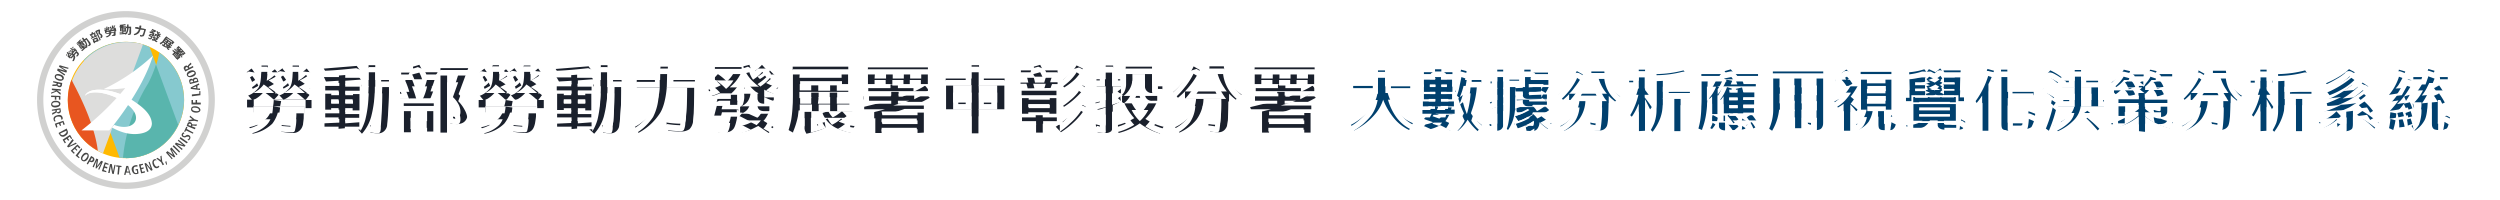 <svg xmlns="http://www.w3.org/2000/svg" width="674.9" height="54"><defs><clipPath id="a"><path fill="none" d="M0 0h31.4v31.4H0z"/></clipPath><clipPath id="b"><path fill="none" d="M15.6 31.3a15.7 15.7 0 1 0 15.7-15.7 15.7 15.7 0 0 0-15.7 15.7" transform="translate(-15.6 -15.6)"/></clipPath><filter id="c" width="323.6" height="44" x="351.2" y="7" filterUnits="userSpaceOnUse"><feOffset dy="2"/><feGaussianBlur result="d" stdDeviation="4"/><feFlood flood-opacity=".2"/><feComposite in2="d" operator="in"/><feComposite in="SourceGraphic"/></filter><filter id="d" width="316.3" height="45.5" x="53.1" y="6" filterUnits="userSpaceOnUse"><feOffset dy="2"/><feGaussianBlur result="f" stdDeviation="4"/><feFlood flood-color="#1a202c" flood-opacity=".1"/><feComposite in2="f" operator="in"/><feComposite in="SourceGraphic"/></filter></defs><path fill="#fff" d="M57.2 27A23.2 23.2 0 1 1 34 3.8 23.2 23.2 0 0 1 57.2 27"/><path fill="#d1d1d0" d="M34 51a24 24 0 1 1 24-24 24 24 0 0 1-24 24m0-46.3A22.3 22.3 0 1 0 56.3 27 22.3 22.3 0 0 0 34 4.7"/><path fill="#474746" d="m18.2 15-.3.1a.7.7 0 0 0 0-.4 1.4 1.4 0 0 1 .1-.1h.1a1 1 0 0 1 0 .1.6.6 0 0 1 .1.3m2.7.3a.6.6 0 0 0-.4-.1l.3-.4a.3.3 0 0 0 .1 0q0-.2-.3-.5l-.5.6a1 1 0 0 1 .2.6 2.5 2.5 0 0 1-.4 1 .8.8 0 0 0-.2 0 1 1 0 0 0-.2 0 2.6 2.6 0 0 0 .3-.8.7.7 0 0 0 0-.5l-.5.6-.2-.2-.2.2-.5-.4a.8.8 0 0 0-.2 0 1.2 1.2 0 0 0 .2-.5.5.5 0 0 0-.1-.3 2 2 0 0 0-.3-.3l.2-.3a2 2 0 0 1 .4.4l.5-.2v.4a4.2 4.2 0 0 0-.4 0 1 1 0 0 1-.1.6l.4-.5.5-.5a.7.7 0 0 0-.3 0 1.2 1.2 0 0 0 .1-.4.6.6 0 0 0 0-.4 1.8 1.8 0 0 0-.4-.3l.3-.2a2 2 0 0 1 .3.4l.8-.3v.3-.1l.5.4-.2.2h.1a5.6 5.6 0 0 1 .5.5.6.6 0 0 1 .1.3.5.5 0 0 1-.1.3l-.4.4m-2-1.1-.2.1a2.2 2.2 0 0 0-.1-.4 2.6 2.6 0 0 1 .2-.1h.1a.4.4 0 0 0 0 .1v.2m.4-.2-.3.1a.6.6 0 0 0-.1-.5h.2s0-.1 0 0a1 1 0 0 1 .1.1.6.6 0 0 1 0 .3m0 1.6.5-.6-.2-.2-.2.3-.3.3Zm.7-2.5-.2.2a1.7 1.7 0 0 0-.1-.4 2 2 0 0 1 .2-.2h.1v.4m-.3 1 .3-.3.3-.3s-.3 0-.5.2a1 1 0 0 1 0 .5m.3.5.3-.4.3-.3-.2-.2-.6.7.2.2M23.5 12.9a1 1 0 0 0-.3 0l-1 .9-.3-.2.6-.5-.1-.1-.3.1-.2.2a.5.5 0 0 1-.1 0 .4.4 0 0 1-.1-.2l.3-.2.2-.2-.6.3-.2-.4-.3-.4.5-.3-.1-.1-.3.2-.3.2v-.1a.5.5 0 0 1-.1-.1l.2-.2.3-.2v-.1l-.5.3a1 1 0 0 0-.2-.1 11.3 11.3 0 0 0 1-1h.4l-.5.5.1.1.6-.4v.2l.3-.2-.4-.5.3-.3.4.5.6-.4.1.2.8 1a1.2 1.2 0 0 1 .2.5.4.4 0 0 1 0 .2.7.7 0 0 1-.1.1 2.9 2.9 0 0 1-.4.3.7.7 0 0 0-.3-.2l.3-.2a.1.1 0 0 0 0-.1.9.9 0 0 0-.1-.4l-.6-.9-.3.2a3.8 3.8 0 0 1 .5 1 1.6 1.6 0 0 1 0 1m-2-.6.3-.1-.1-.1h-.1l-.1.1Zm.3.3.2-.1v-.2l-.2.1-.1.1Zm1 .2.4-.4a1.5 1.5 0 0 0-.1-.6 3.6 3.6 0 0 0-.4-.6l-.2.1-.2-.1-.5.4.5-.3.3.4.3.3-.5.4.1.1.3-.2.2-.2v.1a.4.4 0 0 1 .2.2l-.3.1-.2.2ZM22 12l.2-.1v-.1H22l-.1.1Zm.2.3h.1l.1-.1v-.2l-.3.2ZM24.3 9.6a.6.6 0 0 1 0-.1.6.6 0 0 1-.1-.2l.3-.1.3-.2h-.1v-.2a2.3 2.3 0 0 1 .2-.1h.2V9l.3-.2.3-.1a.6.6 0 0 1 0 .1.7.7 0 0 1 .1.2l-.3.2-.4.1-.4.2-.4.2m.3.8a.8.8 0 0 1 0-.1.6.6 0 0 1-.1-.2 1.6 1.6 0 0 0 .2 0l.1-.1a1.7 1.7 0 0 0-.3-.4l.3-.2a1.3 1.3 0 0 1 .3.3l-.2.2.8-.3h-.3a2.2 2.2 0 0 0 0-.5 1.7 1.7 0 0 1 .3 0h.1a.2.2 0 0 0 0 .2v.2h.1l.2-.1a.6.6 0 0 1 .1.1.7.7 0 0 1 0 .2 4 4 0 0 0-.4.2l-.4.1-.4.2-.4.2m1 1.1a.7.7 0 0 1-.2.1 5.5 5.5 0 0 0-.3-.5v-.3l-.2-.3a3.3 3.3 0 0 0 .3-.1l.3-.2.4-.1.3-.2.1.3.2.3a4.7 4.7 0 0 0 .2.5.8.8 0 0 1-.2 0 .6.6 0 0 1-.2.2.4.4 0 0 0 0-.1l-.6.2a.3.3 0 0 0 0 .1l-.1.1m0-.5.2-.1.3-.2-.1-.3-.6.2Zm1.5-.2a.9.9 0 0 1-.2.1 5.4 5.4 0 0 0-.2-.6l-.3-.6L26 9a5.7 5.7 0 0 0-.3-.6l.4-.2.5-.2h.4v1a1 1 0 0 1 .6.5.5.5 0 0 1 0 .5.6.6 0 0 1-.1.2 1.9 1.9 0 0 1-.3.1.8.8 0 0 0 0-.1.7.7 0 0 0-.2-.2 1.8 1.8 0 0 0 .1 0 .4.4 0 0 0 .1-.1v-.3a.9.9 0 0 0-.6-.4V8.4l-.4.2.6 1.3a8 8 0 0 0 .4.8 1 1 0 0 1-.2.1M28.4 8l-.3-.1a.7.7 0 0 0 .2-.4 1.4 1.4 0 0 1 .2 0v.1a.7.7 0 0 1 0 .2.6.6 0 0 1-.1.2m2 1.8a.6.6 0 0 0-.3-.3l.5-.1a1 1 0 0 0 .1-.6L30 9a1 1 0 0 1-.3.6 2.5 2.5 0 0 1-.9.5.8.8 0 0 0-.1-.1 1.1 1.1 0 0 0-.2-.1 2.6 2.6 0 0 0 .8-.4.7.7 0 0 0 .2-.4l-.8.1V9h-.3l-.1-.6a.8.8 0 0 0-.2-.2 1.2 1.2 0 0 0 .4-.2.5.5 0 0 0 .2-.4 2 2 0 0 0 0-.4h.3a2 2 0 0 1 0 .5l.6.2-.3.2A4 4 0 0 0 29 8a1 1 0 0 1-.3.3l.6-.1.6-.1a.7.7 0 0 0-.2-.2 1.2 1.2 0 0 0 .4-.3.5.5 0 0 0 .1-.3 1.7 1.7 0 0 0 0-.4h.3a2 2 0 0 1 0 .5q.5 0 .8.2l-.1.2h.1l.1.6h-.2a.8.8 0 0 0 0 .1 5.8 5.8 0 0 1 0 .7.6.6 0 0 1 0 .3.5.5 0 0 1-.3.2h-.5M28.8 9l.7-.2v-.2H29l-.3.1Zm.5-1.2h-.2a2.1 2.1 0 0 0 .1-.5 2.4 2.4 0 0 1 .3 0v.2l-.1.2m.4 0h-.3a.6.6 0 0 0 .2-.5h.2l.1.1a1 1 0 0 1 0 .2.6.6 0 0 1-.2.2m.2 1h.4l.5-.2v-.2l-1 .2v.2M30 8h.4l.5-.2-.5-.1a1 1 0 0 1-.4.3m.8-.6h-.2a1.7 1.7 0 0 0 .1-.5 2.4 2.4 0 0 1 .3 0h.1V7l-.1.1-.1.2M34 9.4a1 1 0 0 0-.3-.2l-1.4.1V9h.7v-.2h-.7a.4.4 0 0 1 0-.2h.7v-.2h-.6v-1h.6-.7a.4.4 0 0 1 0-.2.4.4 0 0 1 0-.2h.7-.6a1 1 0 0 0-.1-.3 11.4 11.4 0 0 0 1.5-.2l.2.3-.7.1v.2h.7v.1h.3v-.6h.4v.6h.7v1.5a1.2 1.2 0 0 1-.1.5.3.3 0 0 1-.2.2.6.6 0 0 1-.1 0 2.8 2.8 0 0 1-.4 0 .7.7 0 0 0-.2-.3h.4a.1.1 0 0 0 .1 0 .8.8 0 0 0 0-.5l.1-1h-.3a3.9 3.9 0 0 1-.2 1 1.6 1.6 0 0 1-.6.8m-1.2-1.6h.3v-.1h-.3Zm0 .4h.3V8h-.3Zm.6.7h.6a1.5 1.5 0 0 0 .3-.6 3.6 3.6 0 0 0 .1-.7H34v-.3h-.7v.1h.7v1h-.7v.1h.7a.4.4 0 0 1 0 .2h-.7Zm0-1h.3v-.2h-.3Zm0 .3h.3V8h-.3ZM36.3 9.5a1 1 0 0 0-.1-.1 1.3 1.3 0 0 0-.1-.2 2 2 0 0 0 1-.6 2 2 0 0 0 .4-.7l-.5-.1-.5-.1a1 1 0 0 1 0-.2.9.9 0 0 1 0-.2h.6l.5.2v-.3a2.7 2.7 0 0 0 .1-.3h.3l.2.1a.6.6 0 0 0-.1.3v.3l.6.1.7.2V8L39 9.3a1 1 0 0 1-.3.5.5.5 0 0 1-.2 0 .7.7 0 0 1-.2.1 3.7 3.7 0 0 1-.5-.1.8.8 0 0 0 0-.2.8.8 0 0 0 0-.2l.4.1a.2.2 0 0 0 .2 0 3.5 3.5 0 0 0 .5-1.4l-1-.1a2.4 2.4 0 0 1-.4.9 2.3 2.3 0 0 1-1.2.6M40 10.4a.6.6 0 0 0 0-.3l.4.2a.2.2 0 0 0 .2 0l.2-.3-.4-.2-.3-.1a5.8 5.8 0 0 0 .4-.6l.6.2.1-.2-.5-.2h-.3a1.4 1.4 0 0 0 0-.4 2.4 2.4 0 0 0 .6 0l-.3-.3h.3a2.6 2.6 0 0 1 .3.3 1.4 1.4 0 0 0 .2-.1l-.3-.2H41a.5.5 0 0 1 0-.2.4.4 0 0 1 .1-.2 2 2 0 0 0 .2.1l.2.1.5.2.2.2a1.9 1.9 0 0 1-.9.4l.4.2-.2.6a.5.5 0 0 0 .3-.1.5.5 0 0 0 0-.2l.2-.2.6.3a2.2 2.2 0 0 1-.3-1h.3a1.5 1.5 0 0 0 0 .3 2.6 2.6 0 0 0 .5 0 1.1 1.1 0 0 1 .1.1V9a.2.2 0 0 0-.2 0h-.2l.1.2a2.8 2.8 0 0 0 .5-.1 1.2 1.2 0 0 1 0 .2l.1.1a.2.2 0 0 0-.2 0H43a2.5 2.5 0 0 0 .4.4 1.5 1.5 0 0 0-.4.2 3.1 3.1 0 0 1-.3-.3v.2a.2.2 0 0 0-.1.1.2.2 0 0 0 .1 0 1.1 1.1 0 0 0 .1 0 .9.9 0 0 0 .2.2.5.5 0 0 1 0 .1.2.2 0 0 1-.2 0 .5.5 0 0 1-.2 0h-.2a.3.3 0 0 1-.1-.2.2.2 0 0 1 0-.1.7.7 0 0 1 0-.2v-.2h-.2a.7.7 0 0 1-.6.3 1.2 1.2 0 0 0-.1-.3v.1a.6.6 0 0 1-.3 0 .5.5 0 0 1-.1 0v-.1l-.3-.2a2 2 0 0 1-.1.2l.7.3-.1.1a4.2 4.2 0 0 1-.3.5.4.4 0 0 1-.2.1.4.4 0 0 1-.3 0l-.4-.2m1 .5a1 1 0 0 0 0-.4 2.6 2.6 0 0 0 .5.1 1.4 1.4 0 0 1-.1-.4h.2H41.3a.4.4 0 0 1 0-.2l.1-.1.3.1.2.1.5.2h.1l.2.2a1.3 1.3 0 0 1-.6.4 2.6 2.6 0 0 0 .5.4 1.1 1.1 0 0 0-.4.1 2.4 2.4 0 0 1-.5-.4 2.8 2.8 0 0 1-.7-.1m.9-.3a1 1 0 0 0 .3 0l-.2-.2h-.3a1 1 0 0 0 .2.2M43.3 12a1.2 1.2 0 0 0-.1-.2 1.3 1.3 0 0 0-.1-.2 2 2 0 0 0 .7-.4 5 5 0 0 0 .5-.7l.3-.4a3.8 3.8 0 0 0 .3-.3l.5.4.6.4.5.3a6 6 0 0 0 .6.5 3 3 0 0 0-.3.3l-.2.3-.4-.3-.1.2.2.2.2.1a.5.5 0 0 1-.1.1.6.6 0 0 1-.1.2l-.2-.2-.2-.1-.1.1.2.2.3.2a.6.6 0 0 1-.1.1.6.6 0 0 1-.1.2 1.1 1.1 0 0 0-.1-.1l-.2-.2.1.3a4 4 0 0 1-.5 0 2.1 2.1 0 0 0 .4.5 1 1 0 0 0-.4 0 1.8 1.8 0 0 1-.5-.9v.3l-.8-.4-.4-.3.1-.3.3.2.3-.4h-.1l-.2-.2a.5.5 0 0 1 0-.1l.2-.1a2.3 2.3 0 0 0 .2.1l.2.2.1-.2-.1-.1a2 2 0 0 0-.2-.1.5.5 0 0 1 0-.2.6.6 0 0 1 .2-.1 1.7 1.7 0 0 0 .1.1l.2.2.1-.2-.4-.3a3.2 3.2 0 0 1-1.4 1.3m1.1.3h.2v.1l.3.2a1.7 1.7 0 0 1 0-.5l-.2-.2Zm.5-1.9 1.5 1.1.1-.2-.7-.5-.8-.5Zm.1 1.4.4.3.2-.2-.2-.1-.3-.2Zm.3.8a3.9 3.9 0 0 0 .4 0h-.2l-.2-.2a1.3 1.3 0 0 0 0 .2m0-1.2.4.3.2-.2-.2-.1-.3-.2ZM46.6 14.8a.7.7 0 0 1-.1-.2 3.3 3.3 0 0 0 .3-.2l.2-.3a5.2 5.2 0 0 1-.4-.3 1.3 1.3 0 0 0 0-.2 1.3 1.3 0 0 0 0-.2 8 8 0 0 0 1.3.8l-.5-.5-.4-.4a1.1 1.1 0 0 1 .2-.2l.4.4.4.4-.2-.4-.3-.3.1-.1a.5.5 0 0 1 .1 0l.3.2.3.3-.6-.7.3-.3a3 3 0 0 0 .2-.2l.5.5.5.5.9 1-.3.2a3 3 0 0 0-.3.3 7 7 0 0 0-.4-.5l-.5-.5.4.6v.1a2.8 2.8 0 0 0 .3 0 1.3 1.3 0 0 1 0 .4.2.2 0 0 0-.1 0h-.3l.2.2.2.2h-.1a.5.5 0 0 1-.1.2l-.3-.4-.3-.3a2 2 0 0 1 .2.4h-.2l.2.2-.4.3a4.7 4.7 0 0 0-.4.4.9.9 0 0 1-.1-.2l-.2-.1-.8-1-.2-.1m.4-.1.9 1v-.1l-.4-.5-.4-.5Zm.3-.2.4.4.4.5h.1l-.8-1Zm.6 0 .2.3.3.3a3.2 3.2 0 0 0-.2-.3h.2a5.7 5.7 0 0 1-.5-.2m.3-1.6.1.1.1.2.2-.2-.3-.2Zm0 1.2.3.3a2.8 2.8 0 0 0 .3 0l-.3-.2-.2-.2Zm.5-.6.2.2.2-.1-.1-.1-.2-.2Zm.5.5.2.3.2-.1-.1-.2-.2-.1ZM17.6 19.1 15.9 18l.2-.4 2.4.7-.1.3-1.9-.5 1.6 1-.2.5L16 19l1.6 1.1-.2.3-2-1.4.2-.5ZM17.2 21.3c-.2.4-.7.7-1.5.4s-1-.8-.9-1.2.6-.7 1.5-.4 1 .8.9 1.2m-2-.7c-.2.3 0 .5.6.7s1 .1 1 0 0-.6-.7-.8-.9-.1-1 .1M16.8 22.4l-.1.7a.6.6 0 0 1-.8.4.5.5 0 0 1-.5-.5s0 .2-.3.2h-1l.1-.4h.8a.3.3 0 0 0 .3-.2v-.1l-1-.3.1-.3Zm-1.2.3a.3.3 0 0 0 .3.4c.3.1.4 0 .4-.2v-.2l-.6-.1ZM16.4 24.1v.4l-1-.1 1 .7-.1.5-1-.9-1.5.6V25l1.3-.5-1.1-.2v-.4ZM16.3 25.9v1h-.4v-.7h-.7v.7h-.4v-.7h-1v-.4ZM16.3 28c0 .5-.3.9-1.2 1s-1.3-.4-1.3-.8.3-1 1.2-1 1.3.4 1.3.8m-2.2.1c0 .3.3.5 1 .4s.9-.2.8-.5-.2-.4-.9-.4-.9.3-.9.5M16.3 29.2l.1.6a.6.6 0 0 1-.5.8.5.5 0 0 1-.6-.3l-.3.2-.9.5v-.5l.7-.3a.3.3 0 0 0 .2-.3v-.1l-1 .1v-.3Zm-1 .7a.3.3 0 0 0 .5.3c.3 0 .3-.2.3-.4v-.2l-.7.1ZM14.7 32.8a1 1 0 0 1-.2-.4c-.2-.7.2-1.1 1-1.3s1.2 0 1.4.6a1.2 1.2 0 0 1 0 .5l-.4.1a.8.8 0 0 0 0-.4c0-.3-.4-.5-1-.4s-.7.5-.7.8a.6.6 0 0 0 .3.4ZM17.1 32.6l.4 1-.4.1-.2-.7-.6.3.2.6-.3.1-.3-.6-.6.2.2.7-.3.2-.4-1.1ZM18 34.7l.2.5c.3.6.1 1.1-.6 1.5a1 1 0 0 1-1.5-.3l-.3-.5ZM16.3 36v.2c.3.3.7.4 1.1.1s.7-.6.5-1ZM18.9 36.4l.6 1-.3.1-.4-.6-.5.4.4.5-.3.2-.4-.5-.6.4.4.6-.3.2-.6-1ZM19.6 37.5l.3.4-1.2 1.5 1.8-.9.2.3-2.3 1-.3-.3ZM20.9 39l.8.8-.3.3-.5-.6-.5.5.5.5-.2.2-.5-.5-.6.5.6.6-.3.2-.8-.8ZM22 40l.2.3L21 42l.5.5-.2.2-.9-.7ZM23.7 41.4c.3.3.4.8 0 1.5s-1.1.8-1.5.5-.5-.8 0-1.5 1-.8 1.5-.5m-1.3 1.8c.2.1.5 0 .9-.5s.4-.9.2-1-.6 0-1 .5-.3.8-.1 1M24.6 42.1l.5.3a.7.7 0 0 1-.7 1.3l-.2-.1-.5.8-.3-.2Zm-.1 1.3c.2 0 .4 0 .5-.2s.1-.4-.1-.5l-.1-.1-.4.7ZM27.3 44 26 45.5l-.2-.1.3-2.1-.8 1.9-.3-.2 1-2.2.5.2-.3 1.9 1.1-1.5.5.2-1 2.2-.3-.1ZM28.3 43.8l1 .4v.3l-.8-.2-.2.6.7.2-.1.4-.7-.2-.2.6.7.3v.3l-1.2-.3ZM29.7 44.3h.5l.3 2 .4-1.8h.3l-.5 2.5-.4-.1-.4-2-.3 1.8h-.4ZM31.9 45h-.5v-.4l1.4.2v.3h-.5l-.2 2h-.4ZM34.9 46.6H34l-.1.6h-.4l.6-2.4h.5l.7 2.4H35Zm-.1-.3-.3-1.2-.3 1.2ZM36.6 45.7l.6-.1.2 1.2a1.2 1.2 0 0 1-.6.2c-.6.1-1-.3-1.2-1s.2-1.3 1-1.4a1.3 1.3 0 0 1 .5 0v.4a.9.9 0 0 0-.5 0c-.4 0-.6.4-.5.9 0 .5.3.9.7.8a.6.6 0 0 0 .2 0V46h-.4ZM37.5 44.4l1.1-.2v.3l-.6.2.1.6.7-.1v.3l-.6.2.2.7.7-.2v.4l-1 .2ZM39 44.1l.4-.1 1.3 1.5-.6-1.8h.3l.8 2.2-.4.2-1.3-1.6.6 1.8-.4.1ZM43 45a1 1 0 0 1-.3.3c-.6.3-1.1 0-1.4-.7s-.2-1.3.3-1.6a1.2 1.2 0 0 1 .5 0l.2.3a.8.8 0 0 0-.5 0c-.3.2-.4.5-.1 1.1s.6.7.9.5a.6.6 0 0 0 .3-.2ZM43.5 43.8l-1.3-1 .3-.2.9.6-.1-1 .3-.2.2 1.6.5.8-.4.2ZM44.9 43.5l.2.9-.2.1-.3-.8ZM46.3 40.4l1 1.9-.3.2-1.7-1.3 1.3 1.6-.2.2-1.6-1.8.4-.4 1.5 1-.8-1.6.4-.4 1.6 1.9-.2.2ZM46.6 39.5l.3-.3 1.7 1.7-.2.3ZM47.2 38.9l.3-.4 2 .7L48 38l.2-.3 1.9 1.6-.3.3-2-.6 1.5 1.2-.2.3ZM48.5 37.4l.2-.4 2 1.4-.3.3zM50.6 37.7a.8.8 0 0 0 .4-.3.3.3 0 0 0-.1-.5h-.5l-.2.1a.7.7 0 0 1-.7 0 .6.6 0 0 1-.3-1 1.3 1.3 0 0 1 .3-.3l.3.3a1 1 0 0 0-.3.2.3.3 0 0 0 .1.5.4.4 0 0 0 .4 0l.3-.2a.7.7 0 0 1 .7 0 .7.7 0 0 1 .3 1 .9.9 0 0 1-.4.4ZM50.2 35.2l-.2.4-.3-.1.6-1.3.3.2-.2.4 1.8 1-.1.3ZM50.4 34l.2-.6a.6.6 0 0 1 .8-.4.5.5 0 0 1 .4.6s.1-.1.4 0h1l-.2.4-.8-.1a.3.3 0 0 0-.4.2l1 .4-.2.4Zm1.1-.1a.3.3 0 0 0-.2-.5c-.2 0-.3 0-.4.2v.2l.6.2ZM52.4 32.6l-1.6.2.2-.4 1-.2-.8-.6.1-.4 1.2 1 1 .3-.1.3ZM51.6 29.4c0-.5.5-.8 1.3-.7s1.2.6 1.2 1-.5.8-1.4.7-1.2-.6-1.1-1m2.1.3c0-.3-.2-.5-.8-.6s-1 0-1 .3.2.5.9.6.9-.1 1-.3M51.7 28.2V27h.4v.7h.7v-.7h.4v.7h1v.5ZM51.8 26v-.5l2-.2v-.7h.3v1.1ZM53.3 23.1v.8h.7v.4l-2.5-.3v-.4l2.2-1.1.1.4Zm-.4.2-1 .4 1.1.1ZM51.3 22.7l-.2-.6c-.1-.4 0-.7.4-.8a.5.5 0 0 1 .6.2.5.5 0 0 1 .5-.5.6.6 0 0 1 .8.4l.2.7Zm.9-.6-.1-.2a.3.3 0 0 0-.4-.2.3.3 0 0 0-.3.4v.2Zm1-.3v-.2a.3.3 0 0 0-.5-.2.3.3 0 0 0-.3.4v.2ZM50.5 20.4c-.2-.4 0-1 .8-1.3s1.3 0 1.5.4 0 .9-.8 1.2-1.3.1-1.5-.3m2-.8c-.1-.2-.4-.3-1 0s-.8.4-.7.7.4.3 1 0 .8-.5.7-.7M50 19.3l-.3-.6a.6.6 0 0 1 .3-.9.5.5 0 0 1 .7.1l.1-.3.7-.7.2.4-.6.5a.3.3 0 0 0 0 .4v.1l1-.5.1.4Zm.7-1a.3.3 0 0 0-.5-.1.3.3 0 0 0-.1.4v.2l.7-.3Z"/><g clip-path="url(#a)" style="mix-blend-mode:multiply;isolation:isolate" transform="translate(18.3 11.3)"><path fill="#ffb900" d="M31.4 15.7A15.7 15.7 0 1 1 15.7 0a15.7 15.7 0 0 1 15.7 15.7"/></g><g clip-path="url(#b)" transform="translate(18.3 11.3)"><path fill="#86c9cf" d="M14 31.3a16 16 0 0 0 1.7 0 15.7 15.7 0 0 0 14.1-8.9l-7.7-21A15.6 15.6 0 0 0 4.3 4.9Z"/><path fill="#86c9cf" d="M15.7 31.4a15.7 15.7 0 0 0 9-28.6 25.5 25.5 0 0 1-3 8.4 46.7 46.7 0 0 0-6.8 20.1h.8"/><path fill="#59b5ad" d="M15.7 31.4a15.7 15.7 0 0 0 14.1-9l-6-16.3a29.8 29.8 0 0 1-2.1 5.1 46.7 46.7 0 0 0-6.8 20.1h.8"/><path fill="#dddddc" d="M20.3.7A15.7 15.7 0 0 0 9.5 30.1Z"/><path fill="#e85620" d="m1.5 11.2-.5-1a15.6 15.6 0 0 0 7.1 19.2c-.4-3.6-2-9.5-6.6-18.2"/></g><path fill="#fff" d="M22 35.2h7.5S38.3 24.9 41.3 15a52.4 52.4 0 0 1-13.4 9.1 37.2 37.2 0 0 0 5.9-.3A75.8 75.8 0 0 1 22 35.2"/><path fill="#fff" d="M23 25.9h-.1c1.1-1.4 4.8-1.3 8.4.4l.3.1.9-1c-4.5-1.7-8.6-1.6-9.6.5"/><path fill="#fff" d="M41 33.4c-.1-2.9-3.2-5-5.5-6.5-4.2-2.7-11.4-3.9-12.6-1 2-2.3 8.8-.1 11.7 2.5 4.5 3.6 1.2 7.3-3.8 5.3l-.6.7a15 15 0 0 0 3.3 1.4 11.6 11.6 0 0 0 2.7.4c2 0 4.7-.5 4.8-2.8"/><g><path fill="#00406e" d="M612.7 34.4v-.1a13.6 13.6 0 0 0 1.8-3.1 10.8 10.8 0 0 0 .5-3.5V20h.1a30.6 30.6 0 0 0 7.2-1l1 1.5h-.2a31 31 0 0 1-6.4 1v3.3h7.3v1.7h-2.5v8.9h-1.7v-8.9h-3v1.4a12 12 0 0 1-.8 4 14.4 14.4 0 0 1-2 3.6v.1Zm-167.8 0v-.1a13.5 13.5 0 0 0 1.7-3.1 10.8 10.8 0 0 0 .6-3.5V20a30.6 30.6 0 0 0 7.3-1l1 1.5h-.2a31 31 0 0 1-6.4 1v3.3h7.3v1.7h-2.5v8.9H452v-8.9h-3.1v1.4a12 12 0 0 1-.7 4 14.4 14.4 0 0 1-2 3.6v.1Zm132.5 1v-4A18.2 18.2 0 0 1 575 33a21.9 21.9 0 0 1-4.2 1.6h-.1l-.8-1.3h.2a18.8 18.8 0 0 0 4.4-2 15.4 15.4 0 0 0 2.9-1.9v-1.1h-3.7v3h-1.8v-4.5h5.5v-1h-6.7v-1.4h6.7v-1.2h1.6l-1.3-1h.1a8.3 8.3 0 0 0 .7-.6h-5.1a9.4 9.4 0 0 1-2.1 1.9l-1.3-1.3h.1a8.9 8.9 0 0 0 1.9-1.6 8.7 8.7 0 0 0 1.3-1.7v-.1l1.7.4v.2l-.5.7h4.2v1.3a7.4 7.4 0 0 0 .7-.9 7.7 7.7 0 0 0 1.1-1.7l1.7.4-.1.2-.3.6h4.6v1.6h-5.6a10.3 10.3 0 0 1-1.6 1.7h-.1v1h7V26h-7v.9h6v3c0 1.2-.7 1.7-2.1 1.7a3.3 3.3 0 0 1-.9-.1 18.9 18.9 0 0 0 4.3 1.5h.2l-.8 1.6h-.1a21.3 21.3 0 0 1-4-1.5 13.2 13.2 0 0 1-2.6-1.7v4.2Zm1.7-6a13.7 13.7 0 0 0 2.6 1.8l-.3-1.5h.2a4 4 0 0 0 1.4.3c.1 0 .3 0 .3-.5v-1.2h-4.2Zm52.2 5.9h-.1l-.3-2h.2a6.9 6.9 0 0 0 1.9.4c.2 0 .4-.1.4-.6v-3.4l-5.9.3-.3-1.8a32.1 32.1 0 0 0 4.8-2l-3.6.4h-.1l-.4-1.5a26.7 26.7 0 0 0 7-4.2l1.7.5-.1.2a21 21 0 0 1-4 3l2.9-.3a26.2 26.2 0 0 0 2.4-2l1.5 1v.1a31.4 31.4 0 0 1-5.1 3.6c-1 .5-2 1-3 1.3a33.1 33.1 0 0 0 6.6-.8 39 39 0 0 0-1-1v-.1l1.4-1a17.5 17.5 0 0 1 3.3 4l-1.6 1h-.1a15.4 15.4 0 0 0-.8-1.4l-3.8.5v3.9c0 .8-.1 1.3-.4 1.5a2.7 2.7 0 0 1-1.8.5 9.6 9.6 0 0 1-1.7-.1Zm-219.2 0-.3-1.4h.2l1.7.1c.1 0 .2 0 .3-.2a3.2 3.2 0 0 0 .1-1.2 12.2 12.2 0 0 1-1.8 1 14.6 14.6 0 0 1-2.8 1.1h-.1l-.7-1.3h.2a15.2 15.2 0 0 0 2.8-1.1 12.9 12.9 0 0 0 2.1-1.3 2.4 2.4 0 0 0 0-.2 11.1 11.1 0 0 1-1.6.9 9.9 9.9 0 0 1-2.4 1l-.8-1.4h.2a16.9 16.9 0 0 0 2.4-.9 12.5 12.5 0 0 0 1.3-.7 4.6 4.6 0 0 0-.5-.3 13.2 13.2 0 0 1-2.6 1.2l-.8-1a13.2 13.2 0 0 1-.5 2.6 10 10 0 0 1-1.4 2.9L406 34a8.8 8.8 0 0 0 1.1-2.8 22.3 22.3 0 0 0 .4-4.5v-5.2h4v-2.7h1.7v.8h4.7v1.3h-4.7v.6h5.6v.1a14 14 0 0 1-1.5 3.4v.1l-1.3-.7v.3l-3.3.3v.3s0 .2.2.2h4.7v1.2h-5c-1.3 0-1.5-.6-1.5-1.1V25l-1.8.1-.2-1.3 2-.1v-1h-2v4.4l-.1 2.2a9.3 9.3 0 0 0 2.2-.8l.5-.2h-2.3v-1.4h9v1.4h-4.5l-.3.2a5 5 0 0 1 1.3 1.5 10.3 10.3 0 0 0 2.2-1.4l1.1 1.1-.1.1a13.8 13.8 0 0 1-2.3 1.3 15.8 15.8 0 0 0 3 2.1v.1l-1 1.5a17 17 0 0 1-2.2-1.8 3 3 0 0 1-.6 1.8 1.7 1.7 0 0 1-1.3.6Zm4-11.1a10 10 0 0 0 .6-1.5h-4v.9l3.3-.3Zm60.7 10a12 12 0 0 0 1.3-3 12.3 12.3 0 0 0 .5-3.3v-8.6h13.6V33c0 1.4-.6 2.1-1.8 2.1a14 14 0 0 1-2-.1l-.4-2h.2a7.5 7.5 0 0 0 1.9.3c.3 0 .3-.5.3-1v-2.7h-4.1v5h-1.8v-5h-4.2a15.2 15.2 0 0 1-.5 2.5 13.6 13.6 0 0 1-1.4 3.2Zm9.5-6.3h4.1v-2.6h-4.1Zm-5.9 0h4v-2.6h-4Zm5.9-4.3h4.1V21h-4.1Zm-5.9 0h4V21h-4Zm-81.6 11.7a15.6 15.6 0 0 1-2.6-3 10.8 10.8 0 0 1-2.6 3h-.1l-1-1.2-.9 1.2a23 23 0 0 0-2.8-1.5 11.4 11.4 0 0 1-4.5 1.4h-.1l-.5-1.5h.2a9.4 9.4 0 0 0 3-.7l-2.3-.8-.1-.1V32l.8-1h-1.7v-1.3h2.5l.5-1h-2.5v-3.3h3.4v-.6h-3.1v-2h-.8v-1.4h.8v-1.9h3v-.8h1.7v.8h3v2h1v1.3h-1v2h-3v.6h3.4v3.3h-5.3l1 .1v.2l-.3.7h2.2l.1-.7h1.7l-.2.6h1.3V31h-1.8a7.7 7.7 0 0 1-1 1.7l2.3 1.1h.1v.1a10 10 0 0 0 2.6-3.3 23.6 23.6 0 0 1-1.5-4l.2-.2-1.2-1.2a22 22 0 0 0 1-3l.7-3.3v-.1l1.5.4v.1l-.4 2.3h4.4v1.6h-1.2a24.7 24.7 0 0 1-1.5 7l-.1.4a11.4 11.4 0 0 0 3 3.2l-1.2 1.6Zm-12-3.9 1.7.6h.1a4.7 4.7 0 0 0 .8-1H387l-.3.4Zm8.2-5.6a21.6 21.6 0 0 0 1 3 24.4 24.4 0 0 0 1-5.6h-1.9a17.1 17.1 0 0 1-1 3l-.1.1 1-.7Zm-6 1.6h2v-.7h-2Zm-3.3 0h1.8v-.7h-1.8Zm3.4-4h1.5v-.6h-1.5Zm-3.1 0h1.5v-.6H386Zm3-2h1.6V21h-1.5Zm-3 0h1.5V21H386ZM651 34a6.2 6.2 0 0 0 2-2.2 10.8 10.8 0 0 0 .7-4.2H651.8l-.5-1.3V26a12.1 12.1 0 0 0 2.7-3.6h-2.5v-1.6h3.3l.7-2v-.2l1.7.5v.1l-.6 1.6h4.2v1.6h-5L655 24a12.8 12.8 0 0 1-1.2 1.8l4.3-.4a14.3 14.3 0 0 0-1-1.6l1.3-.7h.1a19.5 19.5 0 0 1 2.3 4.1v.1l-1.5.7V28a21 21 0 0 0-.5-1h-.7v6a.9.9 0 0 0 0 .4h.4l1-.1a1.6 1.6 0 0 0 .2-.9 9.7 9.7 0 0 0 .2-1.3v-.2l1.5.8c-.3 1.6-.5 2.6-.9 3l-.8.3a4.2 4.2 0 0 1-1.2.1 3.4 3.4 0 0 1-1-.1c-.7-.1-1-.7-1-1.7v-6h-1.1c-.1 2.7-.4 4.5-1 5.4a7.7 7.7 0 0 1-2.5 2.6Zm-96.6-.2h.2a12.6 12.6 0 0 0 4.2-2.8 5 5 0 0 0 1.2-2.3h-4.4v-1.7h4.5v-3.5h-3.4v-1.7h3.4v-2.9h1.7v2.9h4.6v5.2h1.6v1.7h-6.3a6.5 6.5 0 0 1-1.8 3.7 13.6 13.6 0 0 1-4.3 3h-.1Zm7.4-6.8h2.8v-3.5h-2.8ZM500 33.8h.1a5 5 0 0 0 3-2 6.6 6.6 0 0 0 .8-2.2h-1.6V19.4h8.3v10.2h-2v3.6c0 .2.1.3.2.3h1.3v-.1a1.9 1.9 0 0 0 .2-.8l.2-1.4v-.1l1.6.8c-.2 1.6-.5 2.5-.9 2.8a1 1 0 0 1-.7.4 4.9 4.9 0 0 1-1.2 0 4.7 4.7 0 0 1-1.2 0c-.8-.1-1.1-.7-1.1-1.6v-3.9h-1.4a8.6 8.6 0 0 1-1.1 3.2 6.4 6.4 0 0 1-3.8 2.5h-.1Zm4-5.8h5v-1.3h-5Zm0-2.8h5V24h-5Zm0-2.7h5V21h-5Zm47.6 11.7V34a39 39 0 0 0 2.3-6.9V27l1.5 1v.1a38.6 38.6 0 0 1-2.2 7l-.1.2Zm-16.5 1.1v-9.5a19.5 19.5 0 0 1-1.4 1.9l-.1.1-1-1.7h.1a22.8 22.8 0 0 0 3.8-7.4v-.1l1.8.5a25.3 25.3 0 0 1-1.5 3.6v12.6Zm-37.4 0V28a8.8 8.8 0 0 1-1.5 1v.1l-1-1.7a8.9 8.9 0 0 0 2.8-2 12.7 12.7 0 0 0 1.6-2.2h-4v-1.7h2.8a7.4 7.4 0 0 0-1.2-1.7h-.1l1.3-1h.1a9 9 0 0 1 1.4 1.9l-1.2.8h2.9V23a19.1 19.1 0 0 1-2 3.1 26.5 26.5 0 0 1 2.5 2.3l.1.1-1 1.5-.2-.1a19.3 19.3 0 0 0-1.5-1.7v7.1Zm-133-1.6a16.6 16.6 0 0 0 5.6-4.7 9.8 9.8 0 0 0 1.6-4h-6.6v-1.8h6.7V19h1.9v4.3h6.8V25h-6.1a14.8 14.8 0 0 0 2.3 4.8 10.6 10.6 0 0 0 4.4 3.4l.1.1-1 1.8a12 12 0 0 1-4.7-4 17.4 17.4 0 0 1-2.3-4.2 11.2 11.2 0 0 1-2 3.7 17.8 17.8 0 0 1-5.8 4.6v.1ZM589 34h.1a10.2 10.2 0 0 0 3.7-3 8.1 8.1 0 0 0 1.4-4h-2.8v-1.6a12.7 12.7 0 0 1-1.6 1.5h-.1l-1.1-1.4a21.6 21.6 0 0 0 2.9-3 16.7 16.7 0 0 0 2-3.2V19l1.6.9a18.6 18.6 0 0 1-2.2 3.6l-1.4 1.6h10.1a9.4 9.4 0 0 1-.6-.9 11.8 11.8 0 0 1-1.6-3.4h-2v-1.7h3.5a9.3 9.3 0 0 0 1.4 4 10 10 0 0 0 2.8 2.7h.2l-1.5 1.4v-.1a13.8 13.8 0 0 1-1.6-1.4c0 5-.3 7.7-.7 8.3a2 2 0 0 1-2 1 14.8 14.8 0 0 1-1.9-.2L597 33h.2a12.7 12.7 0 0 0 2.1.3c.2 0 .4 0 .6-.5a37.6 37.6 0 0 0 .3-5.9H596a9 9 0 0 1-1.7 5.2 11.2 11.2 0 0 1-4.2 3.1Zm-167.8 0h.1a10.2 10.2 0 0 0 3.7-3 8.1 8.1 0 0 0 1.4-4h-2.8v-1.6a12.7 12.7 0 0 1-1.6 1.5h-.1l-1.2-1.4h.1a21.6 21.6 0 0 0 2.8-3 16.7 16.7 0 0 0 2-3.2l.1-.1 1.6.9a18.6 18.6 0 0 1-2.3 3.6q-.7 1-1.4 1.6h10.2a9.4 9.4 0 0 1-.7-.9 11.8 11.8 0 0 1-1.6-3.4h-1.9v-1.7h3.5a9.3 9.3 0 0 0 1.4 4 10 10 0 0 0 2.8 2.7h.1l-1.4 1.4-.1-.1a13.8 13.8 0 0 1-1.6-1.4c0 5-.2 7.7-.6 8.3a2 2 0 0 1-2 1 14.8 14.8 0 0 1-2-.2l-.4-1.9h.1a12.7 12.7 0 0 0 2.2.3c.2 0 .4 0 .5-.5a37.6 37.6 0 0 0 .4-5.9H428a9 9 0 0 1-1.7 5.2 11.2 11.2 0 0 1-4 3.1h-.2Zm93.4-.2h.2a8.7 8.7 0 0 0 3.6-.8 2.5 2.5 0 0 0 .6-.4h-2.5v-6.4H528v6.4h-3.2v.8c0 .2.4.3.7.3h1.1a13 13 0 0 0 1.9 0 .5.5 0 0 0 .3-.4 3 3 0 0 0 .2-1V32l1.5.8a2.5 2.5 0 0 1-.7 2 3 3 0 0 1-1 .2 18.4 18.4 0 0 1-2.2 0h-1.5c-1.3 0-2-.5-2-1.3v-1.2H521a4.2 4.2 0 0 1-1.5 1.7 10.4 10.4 0 0 1-4.3 1h-.2Zm3.5-2.5h8.3v-.5h-8.3Zm0-1.7h8.3V29h-8.3Zm0-1.7h8.3v-.4h-8.3Zm92.1 7.5V28l-.2.4a14.2 14.2 0 0 1-1.6 3v.1l-1.3-1.2a17.7 17.7 0 0 0 2-3.6 17.2 17.2 0 0 0 1-3.1h-2.5v-1.8h2.6v-3h1.7v3h2.4v1.8h-2.4v.7a37.5 37.5 0 0 1 2.5 3.6l-1.1 1.6v-.1l-1.4-2.6v8.5Zm-167.8 0V28l-.2.4a14.2 14.2 0 0 1-1.6 3l-.1.1-1.2-1.2a17.6 17.6 0 0 0 2-3.6 17 17 0 0 0 1-3.1h-2.5v-1.8h2.6v-3h1.7v3h2.3v1.8h-2.3v.7a37.5 37.5 0 0 1 2.5 3.6l-1.1 1.6-.1-.1-1.3-2.6v8.5Zm-40-.3-.3-1.6h.2a7.1 7.1 0 0 0 1.4.2.6.6 0 0 0 .4-.1 1.2 1.2 0 0 0 .1-.5v-4.3l-1.3.4h-.1l-.6-1.6h.1l1.9-.6v-3.3h-1.8V22h1.8v-3.2h1.6V22h1.2v1.6h-1.2v2.7l1-.4h.1l.3 1.3-1.4.8v5.3a1.6 1.6 0 0 1-2 1.9 6.2 6.2 0 0 1-1.4-.2Zm55.6-.6v-.1a22.8 22.8 0 0 0 1-3.9 28.7 28.7 0 0 0 .3-4V20h6.8a3.6 3.6 0 0 0-.5-.7v-.1l1.7-.5v.1a4.7 4.7 0 0 1 .8 1.2h6.5v1.4h-11l1.3.3v.2a13.4 13.4 0 0 1-1.2 2.2v6.7h-1.5V26l-.6.6-.1.1-.6-1.2v1.3a29 29 0 0 1-.4 4.5 18.8 18.8 0 0 1-1 3.6v.2Zm2.9-9.2a11.6 11.6 0 0 0 2.4-3.7v-.1H461Zm81.5 10a3 3 0 0 1-1-.2c-.8 0-1.2-.6-1.2-1.7V18.8h1.7v6h7.1v1.7h-7v6.2c0 .2 0 .6.2.6a1.7 1.7 0 0 0 .7 0h3a4.2 4.2 0 0 0 1-.2c.2 0 .5-.4.7-2.8V30l1.8.7v.1a7.7 7.7 0 0 1-1 3.5 2.8 2.8 0 0 1-1.4.5 36.3 36.3 0 0 1-4 .2Zm-76.6-.1c-1.2 0-1.8-.5-1.8-1.4v-2.6h1.7v2.1c0 .1 0 .3.6.4h1a21.8 21.8 0 0 0 2.3 0 .6.6 0 0 0 .5-.4l.2-1V32l1.5.9c-.1 1-.4 1.6-.8 1.9a3.5 3.5 0 0 1-1.1.2 17.6 17.6 0 0 1-2.6.1h-1.5Zm100.4-.1a35.5 35.5 0 0 0-4-4.1l-.1-.1 1.4-1a31 31 0 0 1 4 3.8l.2.1-1.4 1.4Zm78.3-.7v-.1a16.9 16.9 0 0 0 .8-4l1.6.3a18.7 18.7 0 0 1-.8 4.4v.1ZM460.6 34l.1-.1a8.2 8.2 0 0 0 1.6-2.7V31l1.5.8v.1a7 7 0 0 1-1.6 2.9h-.1Zm12.7.6a13 13 0 0 0-1.7-2.9h-.1l1.3-.9a13.6 13.6 0 0 1 2 3v.1l-1.5.8Zm167.6 0a25.6 25.6 0 0 0-4.4-3.5l-.2-.1 1.4-1h.1a29 29 0 0 1 4.4 3.2h.1l-1.3 1.5ZM626 33h.1a15.7 15.7 0 0 0 2.6-1.3 10.4 10.4 0 0 0 2-1.6V30l1.2 1.3v.1a12.3 12.3 0 0 1-4.8 3.1h-.1Zm21.7 1.3a11.6 11.6 0 0 0-.5-3.7v-.1l1.4-.3a10.7 10.7 0 0 1 .7 4l-1.6.2Zm2.3-.6a17 17 0 0 0-.6-3.1v-.1l1.4-.5v.1a16.9 16.9 0 0 1 .8 3.2l-1.6.6Zm-182.1-.5a15.2 15.2 0 0 0-1.5-1.9h-.1l.9-.7h-1.9V26l-.7.9h-.2l-.7-1.4a12.2 12.2 0 0 0 2.4-4l1.5.3v.1l-.4.9h1.8l-.3-.8v-.1l1.6-.4a10.8 10.8 0 0 1 .4 1.2h3.3v1.5h-3.3v.7h2.9v1.4h-3v.7h3v1.4h-3v.8h3.9v1.4h-6.7a14 14 0 0 1 1.5 1.6l-1.3 1.1Zm-1-4h2.2v-.8h-2.3Zm0-2.2h2.2v-.7h-2.3Zm0-2h2.2v-.8h-2.3Zm177.8 3.5a20.8 20.8 0 0 0 2.8-3.3l-2.6.4h-.1l-.2-1.5a14.2 14.2 0 0 0 3-5.2v-.1l1.7.5v.1a21.6 21.6 0 0 1-1.9 3.7 10.3 10.3 0 0 1-.7.8l1.7-.1 1.4-2.5 1.7.5v.1a22.5 22.5 0 0 1-3.4 5.2l-1 1 2.6-.4a10 10 0 0 0-.6-1.4V26l1.4-.4a14.7 14.7 0 0 1 1.2 3.4v.1l-1.5.5v-.1l-.2-.5a30.4 30.4 0 0 1-4.8.9Zm-116-1.2v-1.6H516v1.6h-1.5v-3h1l-.1-4.8h.1a18.8 18.8 0 0 0 4-.8l.6.8.6-.8h.1l1.7.8a10.6 10.6 0 0 0 1.2-1h.1l.7.9-.8.7 1 .5h.2l-1 1 .6.7h-.1c-.3.3-.5.5-.8.6l1.1.6v-.9h2.9v-.4h-2.8v-1.3h2.9v-.5h-3V19h4.6l-.2 5.4h1.1v2.9Zm-4.6-3h3.4V24h-2.7v-.3Zm-3.4 0h3.2l-1.4-.7a10.3 10.3 0 0 1-1.8.8Zm-3.7 0h3.5l-.7-1h.2l1-.3a12 12 0 0 0-1-.4h-.2l.7-1h-.1l-.1.1-.6-1h.1l1.3-.5-.9-.4v.1a16 16 0 0 1-3.2.7v.3h2.7v1.3H517v.5h2.7v1.2H517Zm3.5-2.7h.1a17.5 17.5 0 0 1 1.7.7 11 11 0 0 0 1.3-.9l-1.1-.6a13 13 0 0 1-2 .8Zm33.8 4.8a17.3 17.3 0 0 0-2.8-2h-.2l1.2-1.2a14.2 14.2 0 0 1 2.9 1.8l-1 1.5Zm20.3-2.4a4.6 4.6 0 0 0-.9-1.7v-.1l1.6-.5a5.8 5.8 0 0 1 1.1 1.7v.1l-1.7.6Zm7.7 0a4.8 4.8 0 0 0-.8-1.7l-.2-.1 1.7-.5a5.4 5.4 0 0 1 1 1.6l.1.1-1.8.6Zm45.6-1.6h.2a29.6 29.6 0 0 0 3.5-1.8 14.3 14.3 0 0 0 2.5-1.9h.1l1.5.8-.1.1a15.4 15.4 0 0 1-2.8 2.2 23.5 23.5 0 0 1-3.8 1.9h-.1Zm-72.6-.1a15.9 15.9 0 0 0-2.8-2h-.2l1.2-1.3a15.6 15.6 0 0 1 3 1.8v.1l-1 1.5Z"/><g filter="url(#c)"><path fill="#fff" d="M614 35.5a14.4 14.4 0 0 0 2-3.7 12 12 0 0 0 .7-4v-1.4h3.1v8.9h1.7v-8.9h2.5v-1.7h-7.3v-3.3a31 31 0 0 0 6.4-1h.2l-1-1.5a30.6 30.6 0 0 1-7.2 1h-.1v7.8a10.8 10.8 0 0 1-.5 3.5 13.6 13.6 0 0 1-1.7 3v.2l1.2 1.1m-167.9 0h.1a14.4 14.4 0 0 0 2-3.7 12 12 0 0 0 .7-4v-1.4h3v8.9h1.8v-8.9h2.5v-1.7h-7.3v-3.3a31 31 0 0 0 6.4-1h.2l-1-1.5a30.6 30.6 0 0 1-7.2 1h-.1v7.8a10.8 10.8 0 0 1-.6 3.5 13.5 13.5 0 0 1-1.7 3v.2l1.2 1.1m133 0v-4.2a13.2 13.2 0 0 0 2.7 1.7 21.3 21.3 0 0 0 3.9 1.5l1-1.6h-.2a18.9 18.9 0 0 1-4.4-1.5 3.3 3.3 0 0 0 .9.1c1.4 0 2.2-.5 2.2-1.7v-3H579v-1h7v-1.4h-7v-1.1h.2a10.3 10.3 0 0 0 1.5-1.7h5.6V20h-4.6l.3-.6v-.2l-1.5-.5v.1a7.7 7.7 0 0 1-1.2 1.7 7.4 7.4 0 0 1-.7 1V20h-4.1c0-.3.2-.5.3-.7v-.2l-1.5-.4a8.7 8.7 0 0 1-1.4 1.8 8.9 8.9 0 0 1-1.9 1.6h-.1l1.2 1.3h.1a9.4 9.4 0 0 0 2-1.8h5.1a8.3 8.3 0 0 1-.5.5h-.2l1.3 1h-1.6v1.2h-6.7v1.5h6.7v.9h-5.5v4.6h1.8v-3.1h3.7v1a15.4 15.4 0 0 1-2.9 2 18.8 18.8 0 0 1-4.4 2h-.2l.8 1.3A21.9 21.9 0 0 0 575 33a18.2 18.2 0 0 0 2.4-1.5v4h1.7m0-7.2h4.3v1.2c0 .4-.2.5-.4.5a4 4 0 0 1-1.4-.3h-.2l.3 1.5a13.7 13.7 0 0 1-2.6-1.8v-1.1m54 7a2.7 2.7 0 0 0 1.7-.4c.3-.2.4-.7.4-1.5v-3.9l3.8-.5a15.4 15.4 0 0 1 .8 1.3v.1l1.8-1a17.5 17.5 0 0 0-3.3-4l-1.5 1 1 1a33.1 33.1 0 0 1-6.5.9l2.9-1.3a31.4 31.4 0 0 0 5-3.6h.2l-1.5-1h-.1a26.2 26.2 0 0 1-2.4 1.9l-3 .3a21 21 0 0 0 4-3l.2-.2-1.6-.5a26.7 26.7 0 0 1-7 4.1h-.1l.4 1.6c1.3 0 2.5-.2 3.7-.3a32.1 32.1 0 0 1-4.7 1.9h-.1l.2 1.8h.1l6-.3v3.4c0 .5-.3.6-.5.6a6.9 6.9 0 0 1-2-.3h-.1l.3 1.8h.1a9.6 9.6 0 0 0 1.7.2m-219.3 0a1.7 1.7 0 0 0 1.4-.6 3 3 0 0 0 .5-1.8 17 17 0 0 0 2.2 1.7v.1l1-1.5a15.8 15.8 0 0 1-3-2.2 13.8 13.8 0 0 0 2.3-1.3h.1l-1-1.3v.1A10.3 10.3 0 0 1 415 30a5 5 0 0 0-1.4-1.4l.3-.3h4.5v-1.4h-9v1.4h2.3l-.5.2a9.3 9.3 0 0 1-2.2.8l.1-2.2v-4.4h2v1l-2 .1.3 1.3 1.7-.1v.5c0 .5.3 1.2 1.5 1.2h5v-1.3H413c-.2 0-.2-.1-.2-.2V25l3.4-.3v-.3l1.1.7h.1a14 14 0 0 0 1.5-3.5v-.1h-5.6v-.6h4.7v-1.3h-4.7v-.8h-1.6v2.7h-4.1v5.2a22.3 22.3 0 0 1-.4 4.5 8.8 8.8 0 0 1-1 2.8h-.1l1 1.3.2-.1a10 10 0 0 0 1.3-2.9 13.2 13.2 0 0 0 .5-2.6l.8 1a13.2 13.2 0 0 0 2.6-1.2 4.6 4.6 0 0 1 .5.3 12.5 12.5 0 0 1-1.3.7 16.9 16.9 0 0 1-2.4.9h-.1l.6 1.4h.1a9.9 9.9 0 0 0 2.4-1 11.1 11.1 0 0 0 1.5-1 2.4 2.4 0 0 1 .2.3 12.9 12.9 0 0 1-2.1 1.3 15.2 15.2 0 0 1-3 1v.1l.6 1.4h.1a14.6 14.6 0 0 0 2.8-1.2 12.2 12.2 0 0 0 1.8-1 3.2 3.2 0 0 1-.1 1.2l-.3.2H412l.2 1.4h1.6m2.3-12-3.3.2v-.9h4a10 10 0 0 1-.7 1.5v-.9m62.3 12a13.6 13.6 0 0 0 1.5-3.2 15.2 15.2 0 0 0 .5-2.5h4.2v5.1h1.8v-5h4.1v2.7c0 .4 0 1-.3 1a7.5 7.5 0 0 1-2-.4h-.1l.4 2a14 14 0 0 0 2 .1c1.2 0 1.8-.7 1.8-2V19.2h-13.6v8.6a12.3 12.3 0 0 1-.5 3.3 12 12 0 0 1-1.3 3l1.5 1.2m8-10h4.1v2.5h-4.1v-2.6m-5.9 0h4V28h-4v-2.6m5.9-4.3h4.1v2.6h-4.1V21m-5.9 0h4v2.6h-4V21M399 35.4l1.2-1.6a11.4 11.4 0 0 1-3-3.2l.1-.4a24.7 24.7 0 0 0 1.5-7h1.2v-1.6h-4.4l.4-2.3-1.5-.5v.1l-.7 3.4a22 22 0 0 1-1 2.9l1.2 1.2-.2.2a23.6 23.6 0 0 0 1.6 4 10 10 0 0 1-2.7 3.4v-.1h-.1l-2.3-1.2a7.7 7.7 0 0 0 1-1.7h1.8v-1.3h-1.2l.2-.7h-1.7l-.2.7h-2.2l.3-.7.1-.1-1-.2h5.3v-3.3H389v-.6h3v-2h1v-1.4h-1v-1.9h-3v-.7h-1.6v.7h-3v2h-1v1.3h1v2h3v.6h-3.4v3.3h2.5l-.5 1h-2.5V31h1.7l-.7 1-.1.1h.2l2.2 1a9.4 9.4 0 0 1-3 .6h-.2l.5 1.5a11.4 11.4 0 0 0 4.6-1.4 23 23 0 0 1 2.7 1.4l.1.1.9-1.2 1 1.3h.1a10.8 10.8 0 0 0 2.6-3 15.6 15.6 0 0 0 2.6 3h.1m-11.8-4.3h2.3a4.7 4.7 0 0 1-.8.9l-1.8-.6.3-.3m7.9-5.5-1 .8v-.1a17.1 17.1 0 0 0 1.1-3.1h2a24.4 24.4 0 0 1-1 5.6 21.6 21.6 0 0 1-1-3l-.1-.2m-6 1h2v.8h-2v-.7m-3.3 0h1.8v.7h-1.8v-.7m3.4-3.9h1.5v.6h-1.5v-.6m-3.1 0h1.5v.6H386v-.6m3-1.9h1.6v.6h-1.5v-.6m-3.1 0h1.5v.6H386v-.6m265.8 14.5h.1a7.7 7.7 0 0 0 2.5-2.7c.6-.9.9-2.6 1-5.3l1-.1v6c0 1 .4 1.6 1 1.7a3.4 3.4 0 0 0 1.1.1 4.2 4.2 0 0 0 1.2 0c.4-.1.7-.2.8-.4.4-.4.6-1.3.8-3l-1.4-.8v.2a9.7 9.7 0 0 1-.2 1.3 1.6 1.6 0 0 1-.3.9s-.2.2-.9.2h-.3a.9.9 0 0 1 0-.5v-6h.6l.4 1v.1l1.6-.6v-.1a19.5 19.5 0 0 0-2.3-4.1v-.1l-1.5.7h.1a14.3 14.3 0 0 1 1 1.6l-4.3.4A12.8 12.8 0 0 0 655 24l.9-1.6h4.9v-1.6h-4.2l.6-1.5v-.1l-1.7-.6v.2l-.7 2h-3.3v1.6h2.6a12.1 12.1 0 0 1-2.7 3.6h-.1l.5 1.5h1.9a10.8 10.8 0 0 1-.7 4.2 6.2 6.2 0 0 1-2 2.1l.8 1.5m-96.3 0h.1a13.6 13.6 0 0 0 4.3-3 6.5 6.5 0 0 0 1.9-3.8h6.2v-1.7h-1.6v-5.2h-4.6v-2.9h-1.7v2.9h-3.4v1.7h3.4v3.5h-4.5v1.7h4.4a5 5 0 0 1-1.2 2.3 12.6 12.6 0 0 1-4.2 2.8h-.2l1.1 1.7m6.3-12h2.8v3.5h-2.8v-3.5m-61 12a6.4 6.4 0 0 0 3.8-2.6 8.6 8.6 0 0 0 1-3.2h1.5v4c0 .8.4 1.4 1.1 1.5a4.7 4.7 0 0 0 1.2 0 4.9 4.9 0 0 0 1.2 0 1 1 0 0 0 .7-.4c.4-.3.7-1.2.9-2.7v-.1l-1.6-.8v.2l-.2 1.3a1.9 1.9 0 0 1-.2.8s-.2.2-.8.2h-.5l-.1-.4v-3.6h2V19.5h-8.4v10.1h1.6a6.6 6.6 0 0 1-.9 2.3 5 5 0 0 1-2.8 1.9h-.2l.6 1.6m3.4-8.7h5V28h-5v-1.3m0-2.8h5v1.3h-5V24m0-2.8h5v1.4h-5V21m49.1 14.2v-.1a38.6 38.6 0 0 0 2.2-7V28l-1.3-1v.2a39 39 0 0 1-2.4 6.9l1.5 1.2m-16.3 0V22.7a25.3 25.3 0 0 0 1.4-3.5V19l-1.6-.5v.1a22.8 22.8 0 0 1-3.9 7.4l.9 1.7.1-.1a19.5 19.5 0 0 0 1.4-1.9v9.5h1.7m-37.3 0v-7a19.3 19.3 0 0 1 1.5 1.6h.1l1.1-1.4a26.5 26.5 0 0 0-2.7-2.4 19.1 19.1 0 0 0 2-3V21.3h-2.8l1.3-.7-.1-.1a9 9 0 0 0-1.4-1.8l-1.4.8v.1a7.4 7.4 0 0 1 1.3 1.7h-2.8v1.7h4a12.7 12.7 0 0 1-1.6 2.1 8.9 8.9 0 0 1-2.7 2l-.1.1 1 1.7a8.8 8.8 0 0 0 1.5-1v7.3h1.8m-134 0h.1a17.8 17.8 0 0 0 5.8-4.7 11.2 11.2 0 0 0 2-3.7 17.4 17.4 0 0 0 2.3 4.2 12 12 0 0 0 4.7 4l1-1.8a10.6 10.6 0 0 1-4.5-3.5 14.8 14.8 0 0 1-2.3-4.8h6.1v-1.8H374V19H372v4.3h-6.7V25h6.6a9.8 9.8 0 0 1-1.6 4 16.6 16.6 0 0 1-5.6 4.7l.8 1.6m224.5 0a11.2 11.2 0 0 0 4.2-3.2A9 9 0 0 0 596 27h4.3a37.6 37.6 0 0 1-.3 5.8c-.2.5-.4.5-.6.5a12.7 12.7 0 0 1-2.1-.2h-.2l.4 1.8h.1a14.8 14.8 0 0 0 2 .2 2 2 0 0 0 1.9-1c.4-.6.7-3.3.7-8.3a13.8 13.8 0 0 0 1.5 1.4h.1l1.5-1.2-.1-.1a10 10 0 0 1-2.9-2.8 9.3 9.3 0 0 1-1.4-3.8v-.1h-3.5v1.7h2a11.8 11.8 0 0 0 1.6 3.4 9.4 9.4 0 0 0 .6 1h-10.1l1.4-1.6A18.6 18.6 0 0 0 595 20V20l-1.4-1-.1.2a16.7 16.7 0 0 1-2 3.2 21.6 21.6 0 0 1-2.8 3h-.1l1.1 1.5h.1a12.7 12.7 0 0 0 1.7-1.6V27h2.7a8.1 8.1 0 0 1-1.4 4 10.2 10.2 0 0 1-3.7 2.8l-.1.1 1 1.4m-167.8 0h.1a11.2 11.2 0 0 0 4.1-3.2 9 9 0 0 0 1.7-5.1h4.4a37.6 37.6 0 0 1-.4 5.8c-.1.5-.3.5-.5.5a12.7 12.7 0 0 1-2.2-.2h-.1l.4 1.9a14.8 14.8 0 0 0 2 .1 2 2 0 0 0 2-1c.4-.5.6-3.3.6-8.3a13.8 13.8 0 0 0 1.6 1.4l1.6-1.2-.2-.1a10 10 0 0 1-2.8-2.7 9.3 9.3 0 0 1-1.4-3.9h-3.5v1.6h2a11.8 11.8 0 0 0 1.5 3.5 9.4 9.4 0 0 0 .7.9h-10.1l1.3-1.6a18.6 18.6 0 0 0 2.2-3.6V20l-1.5-1v.2a16.7 16.7 0 0 1-2 3.2 21.6 21.6 0 0 1-2.9 3l1 1.5h.2a12.7 12.7 0 0 0 1.6-1.6V27h2.8a8.1 8.1 0 0 1-1.4 4 10.2 10.2 0 0 1-3.7 2.8l-.1.1 1 1.4m92.8 0h.2a10.4 10.4 0 0 0 4.3-1.1 4.2 4.2 0 0 0 1.5-1.7h2.2v1.2c0 .8.7 1.3 2 1.3h1.5a18.4 18.4 0 0 0 2.2 0 3 3 0 0 0 1-.3 2.5 2.5 0 0 0 .7-1.8l-1.5-.9v.2a3 3 0 0 1-.2 1 .5.5 0 0 1-.3.4 13 13 0 0 1-1.9 0h-1c-.4 0-.8 0-.8-.3v-.8h3.2v-6.4h-11.6v6.4h2.5a2.5 2.5 0 0 1-.6.5 8.7 8.7 0 0 1-3.6.7h-.2l.4 1.6m3.1-4.6h8.3v.5h-8.3v-.5m0-1.7h8.3v.5h-8.3V29m0-1.6h8.3v.4h-8.3v-.4m93.8 7.9v-8.5l1.3 2.6v.2l1.2-1.6a37.5 37.5 0 0 0-2.5-3.7v-.7h2.4v-1.7h-2.4v-3h-1.7v3h-2.6v1.7h2.5a17.2 17.2 0 0 1-1 3.1 17.7 17.7 0 0 1-2 3.6l1.2 1.3.1-.2a14.2 14.2 0 0 0 1.6-3l.2-.4v7.3h1.7m-167.8 0v-8.5l1.3 2.6v.2l1.2-1.6a37.5 37.5 0 0 0-2.6-3.7v-.7h2.4v-1.7H444v-3h-1.6v3h-2.6v1.7h2.5a17 17 0 0 1-1 3.1 17.6 17.6 0 0 1-2 3.6l1.2 1.3v-.2a14.2 14.2 0 0 0 1.7-3l.2-.4v7.3h1.6m-40.1 0a1.6 1.6 0 0 0 1.9-2V28l1.3-.7-.2-1.5-.1.1-1 .4v-2.7h1.2V22h-1.2v-3.2h-1.6V22h-1.9v1.6h1.9v3.3l-2 .6.6 1.7 1.4-.5V33a1.2 1.2 0 0 1-.1.5.6.6 0 0 1-.4.1 7.1 7.1 0 0 1-1.4-.1h-.2l.3 1.5a6.2 6.2 0 0 0 1.5.2m55.6 0V35a18.8 18.8 0 0 0 1-3.7 29 29 0 0 0 .4-4.5v-1.3l.6 1.2h.1l.6-.7v4.7h1.5V24a13.4 13.4 0 0 0 1.1-2.2v-.1l-1.3-.4h11V20h-6.4a4.7 4.7 0 0 0-.7-1.2l-2 .4.2.1a3.6 3.6 0 0 1 .5.7h-6.8v6.5a28.7 28.7 0 0 1-.3 4 22.8 22.8 0 0 1-1 3.8l1.5.9m1.3-13.8h2.5a11.6 11.6 0 0 1-2.5 3.8v-3.8M543 35.1a36.3 36.3 0 0 0 4-.2 2.8 2.8 0 0 0 1.5-.5 7.7 7.7 0 0 0 1-3.4v-.1l-1.8-.8v.2c-.2 2.5-.5 2.8-.7 2.8a4.2 4.2 0 0 1-1 .2h-.2l-2.8.1a1.7 1.7 0 0 1-.7 0c-.3-.1-.3-.5-.3-.7v-6.2h7.1v-1.8h-7v-5.9h-1.8v14.5c0 1.1.4 1.7 1.1 1.7a3 3 0 0 0 1 .1h.6m-75.7 0a17.6 17.6 0 0 0 2.6 0 3.5 3.5 0 0 0 1.1-.3c.5-.3.7-.8.9-1.8l-1.6-1v.3l-.1.9a.6.6 0 0 1-.5.4 21.8 21.8 0 0 1-2.4 0h-.9c-.7 0-.7-.3-.7-.4v-2.1H464v2.6c0 .9.6 1.3 1.8 1.4h1.4m99 0 1.4-1.3v-.1a31 31 0 0 0-4-3.8l-.1-.1-1.4 1a35.5 35.5 0 0 1 4 4.2l.2.1m79.7 0v-.2a18.7 18.7 0 0 0 .8-4.3v-.1l-1.5-.4v.2a16.9 16.9 0 0 1-.8 3.9v.1l1.5.7M462 35h.1a7 7 0 0 0 1.6-3l-1.4-.9v.2a8.2 8.2 0 0 1-1.6 2.7l1.4 1m11.2-.1 1.4-.9a13.6 13.6 0 0 0-1.8-3h-.1l-1.4.8h.1a13 13 0 0 1 1.8 3m167.6 0 1.4-1.4a29 29 0 0 0-4.5-3.3h-.1l-1.4 1h.1a25.6 25.6 0 0 1 4.4 3.6h.1m-14 0h.1a12.3 12.3 0 0 0 4.8-3.2h.1l-1.2-1.4v.1a10.4 10.4 0 0 1-2 1.6 15.7 15.7 0 0 1-2.6 1.3h-.1l1 1.6m20.7-.2 1.6-.1V34a10.7 10.7 0 0 0-.7-3.8l-1.5.2v.1a11.6 11.6 0 0 1 .6 3.7v.1m2.3-.5 1.6-.5v-.1a16.9 16.9 0 0 0-.8-3.1V30l-1.5.4v.1a17 17 0 0 1 .7 3.2v.1m-182-.5 1.3-1.1v-.1a14 14 0 0 0-1.6-1.6h6.7v-1.4h-3.8v-.7h2.9V27h-2.9v-.8h3V25h-3v-.7h3.4v-1.4h-3.4a10.8 10.8 0 0 0-.3-1.2v-.1l-1.7.4v.1l.3.8h-1.7l.3-.8v-.2l-1.3-.4v.1a12.2 12.2 0 0 1-2.4 4l.6 1.5.2-.1.7-1v4.7h1.9l-1 .7h.2a15.2 15.2 0 0 1 1.5 2m-1-4.8h2.2v.7h-2.3v-.7m0-2.2h2.3v.8h-2.3v-.8m0-2h2.3v.7h-2.3v-.8M645.1 30h.1a30.4 30.4 0 0 0 4.8-.9l.1.5v.1l1.6-.4V29a14.7 14.7 0 0 0-1.1-3.3v-.1l-1.6.4v.2a10 10 0 0 1 .6 1.4l-2.4.5.9-1a22.5 22.5 0 0 0 3.3-5.2v-.2l-1.5-.5h-.1l-1.4 2.5-1.7.2a10.3 10.3 0 0 0 .7-.9 21.6 21.6 0 0 0 1.9-3.7l-1.7-.6v.1a14.2 14.2 0 0 1-3 5.2l.2 1.5h.1l2.6-.4a20.8 20.8 0 0 1-2.8 3.3l.4 1.5m-114.9-2.7v-2.9h-1.1l.2-5.4h-4.6v1.4h3v.5h-3v1.3h3l-.1.4h-2.8v1l-.1-.1a30 30 0 0 0-1-.5l.7-.6v-.1l-.4-.6.9-1h-.2c-.3-.3-.6-.4-1-.6l.7-.6h.1l-.7-1v.1a10.6 10.6 0 0 1-1.3.9l-1.7-.7-.7.7-.5-.8h-.1a18.8 18.8 0 0 1-4 .8h-.1l.1 5h-1v2.8h1.5v-1.6h12.7v1.6h1.5m-5.4-3.7v.3h2.7v.5h-3.4l.7-.8m-2.3 0 1.4.8h-3.2a10.3 10.3 0 0 0 1.8-.7m-5.5.3h2.7v-1.3H517v-.5h2.7V21H517v-.3a16 16 0 0 0 3.1-.8h.2l.8.3-1.3.5h-.1l.6 1h.2l-.7.9h.2l1 .4-1 .3h-.2l.7 1.1H517V24m5.5-3.2 1 .6a11 11 0 0 1-1.2 1 17.5 17.5 0 0 0-1.7-.7 13 13 0 0 0 1.9-.9m31.9 5.7 1-1.4V25a14.2 14.2 0 0 0-2.8-1.8h-.1l-1.2 1.2h.2a17.3 17.3 0 0 1 2.8 2v.1m20.3-2.4 1.8-.6a5.8 5.8 0 0 0-1-1.7l-.1-.1-1.7.5.1.2a4.6 4.6 0 0 1 1 1.6v.1m7.6 0 1.8-.6v-.2a5.4 5.4 0 0 0-1-1.5l-.1-.1-1.7.5.2.2a4.8 4.8 0 0 1 .8 1.5v.2m46.6-.4a23.5 23.5 0 0 0 3.9-1.9 15.4 15.4 0 0 0 2.8-2.2l-1.4-1v.1a14.3 14.3 0 0 1-2.6 2 29.6 29.6 0 0 1-3.6 1.7h-.1l1 1.3m-73.5-1.3 1.2-1.5h-.1a15.6 15.6 0 0 0-3-1.8l-1.2 1.2h.2a15.9 15.9 0 0 1 2.8 2h.1M614 37a1.5 1.5 0 0 1-1-.4l-.2-.1a1.5 1.5 0 0 1-1 .3h-1.6a1.5 1.5 0 0 1-1.5-1.5V33a1.5 1.5 0 0 1-1.4-.4l-1.2-1.2a1.5 1.5 0 0 1-.2-2 16.2 16.2 0 0 0 1.9-3.3l.4-1h-.6a1.5 1.5 0 0 1-1.5-1.5v-1.8a1.5 1.5 0 0 1 1.5-1.5h1.1v-1.5a1.5 1.5 0 0 1 1.5-1.5h1.7a1.5 1.5 0 0 1 1.5 1.5v1.5h.1V20a1.5 1.5 0 0 1 1.5-1.5 29.2 29.2 0 0 0 6.9-.9 1.5 1.5 0 0 1 1.7.7l1 1.5a1.5 1.5 0 0 1-1 2.2h-.1a30.6 30.6 0 0 1-5.3.9v.4h5.8a1.5 1.5 0 0 1 1.5 1.5v1.7A1.5 1.5 0 0 1 624 28h-1v7.4a1.5 1.5 0 0 1-1.5 1.5h-1.7a1.5 1.5 0 0 1-1.5-1.5v-7.4a13.5 13.5 0 0 1-.9 4.4 16 16 0 0 1-2.2 4v.1a1.5 1.5 0 0 1-1.1.6h-.1ZM446 37a1.5 1.5 0 0 1-1-.4l-.2-.1a1.5 1.5 0 0 1-.8.3h-1.7a1.5 1.5 0 0 1-1.5-1.5V33a1.5 1.5 0 0 1-1.5-.4l-1.2-1.2a1.5 1.5 0 0 1-.1-2A16.2 16.2 0 0 0 440 26l.4-1h-.5a1.5 1.5 0 0 1-1.5-1.5v-1.8a1.5 1.5 0 0 1 1.5-1.5h1v-1.5a1.5 1.5 0 0 1 1.6-1.5h1.7a1.5 1.5 0 0 1 1.5 1.5v1.5-.4a1.5 1.5 0 0 1 1.5-1.5h.2a29.2 29.2 0 0 0 6.7-.9h.1a1.5 1.5 0 0 1 1.7.7l1 1.5a1.5 1.5 0 0 1-1 2.2h-.1a30.6 30.6 0 0 1-5.3.9v.4h5.8a1.5 1.5 0 0 1 1.5 1.5v1.7a1.5 1.5 0 0 1-1.5 1.5h-1v7.4a1.5 1.5 0 0 1-1.5 1.5H452a1.5 1.5 0 0 1-1.5-1.5v-7.4h-.1a13.5 13.5 0 0 1-.8 4.4 16 16 0 0 1-2.2 4v.1a1.5 1.5 0 0 1-1.1.6h-.2Zm133 0h-1.7a1.5 1.5 0 0 1-1.5-1.5v-1.3l-.2.1a23.4 23.4 0 0 1-4.5 1.8h-.2a1.5 1.5 0 0 1-1.6-.7l-.5-.8a1.5 1.5 0 0 1-.2.2l-1.4 1.4a1.5 1.5 0 0 1-1 .4h-.1a1.5 1.5 0 0 1-1-.6h-.2a33.2 33.2 0 0 0-3.3-3.5 9.5 9.5 0 0 1-.7.9 15.1 15.1 0 0 1-4.8 3.3 1.8 1.8 0 0 0-2.6.1 1.5 1.5 0 0 1-1.3-.3l-1.6-1.1a1.5 1.5 0 0 1-.5-1.1 4.4 4.4 0 0 1-.6 1v.1a1.5 1.5 0 0 1-.3.2 4.1 4.1 0 0 1-2.1.8 37.8 37.8 0 0 1-4.3.2h-.5a4.6 4.6 0 0 1-1.3-.1c-1.2-.2-2.4-1-2.4-3.2V22.5l-.3.6v12.2a1.5 1.5 0 0 1-1.5 1.5h-1.7a1.5 1.5 0 0 1-1.5-1.5v-6a1.5 1.5 0 0 1-.2 0 1.5 1.5 0 0 1-1.2-.8l-.6-1.2a1.5 1.5 0 0 1-1.5 1.5h-.7v1.8a1.5 1.5 0 0 1 .3 0l1.5 1a1.5 1.5 0 0 1 .8 1.4 3.8 3.8 0 0 1-1.4 3h-.2a4.3 4.3 0 0 1-1.4.5 17.5 17.5 0 0 1-2.4 0h-1.6a4.3 4.3 0 0 1-2.2-.6 2.5 2.5 0 0 1-1.1-1.8 5.5 5.5 0 0 1-1.6 1.4 11.7 11.7 0 0 1-5 1.3 1.5 1.5 0 0 1-1.6-1.2l-.4-1.3a3.6 3.6 0 0 1-.7 1.4 2.5 2.5 0 0 1-1.6.9 6.5 6.5 0 0 1-1.5.1 6.3 6.3 0 0 1-1.5-.2 2.6 2.6 0 0 1-1.8-1 3 3 0 0 1-.5-1.5 8 8 0 0 1-4.4 2.8h-.1a3 3 0 0 0-1.5 0h-1.8a1.5 1.5 0 0 1-1.5-1.5v-4.8a1.5 1.5 0 0 1-1.4-.7l-1-1.7a1.5 1.5 0 0 1 .7-2.1h.1a7 7 0 0 0 1.9-1.4h-1a1.5 1.5 0 0 1-1.5-1.5v-1.7a1.5 1.5 0 0 1 1.5-1.5 1.5 1.5 0 0 1 .7-1.5l1.4-1a1.5 1.5 0 0 1 2 .3 10.9 10.9 0 0 1 1.2 1.5 1.5 1.5 0 0 1 1.5-1.2h8.3a1.5 1.5 0 0 1 1.5 1.5v10.1a1.5 1.5 0 0 1 0 .6l.7.4a1.5 1.5 0 0 1 .8 1.5l-.1.5a1.5 1.5 0 0 1 1-.4h.4v-3.4h-.5a1.5 1.5 0 0 1-1.5-1.5v-2.9a1.5 1.5 0 0 1 1-1.4l-.1-3.4a1.5 1.5 0 0 1 1.3-1.5h.1a17.4 17.4 0 0 0 3.7-.8 20.3 20.3 0 0 0 2.3 0l1 .5.4-.3.1-.1a1.5 1.5 0 0 1 2.2.1h4.3a1.5 1.5 0 0 1 1.5 1.6l-.1 3.9a1.5 1.5 0 0 1 1 1.4v.7a21.2 21.2 0 0 0 3.5-6.8v-.1a1.5 1.5 0 0 1 1.8-1l1.8.4a1.5 1.5 0 0 1 .3.2 1.5 1.5 0 0 1 1-.5h1.8a1.5 1.5 0 0 1 1.5 1.5v4.4h5.6a.6.6 0 0 0 1.2.2l1.2-1.3a1.5 1.5 0 0 1 .5-.3l-.2-.1-.1-.1a1.5 1.5 0 0 1-.4-2.3l1.2-1.3a1.5 1.5 0 0 1 1.7-.3h.1a17.1 17.1 0 0 1 3.2 2h.1a1.5 1.5 0 0 1 .4.5h.7v-1.4a1.5 1.5 0 0 1 1.5-1.5h1.7a1.5 1.5 0 0 1 1.5 1.5v1.4h3a1.5 1.5 0 0 1 1.6 1.5v3.7a1.5 1.5 0 0 1 1.3.7v-1.7a1.5 1.5 0 0 1 .1-.6l-.4-.5a1.5 1.5 0 0 1 .3-2.3h.1a7.4 7.4 0 0 0 1.6-1.4 7.2 7.2 0 0 0 1-1.4l.1-.1a1.5 1.5 0 0 1 1.7-.7l1.7.4a1.5 1.5 0 0 1 1 .8h2.2a1.5 1.5 0 0 1 .3 0 4.4 4.4 0 0 0 .2-.4 1.5 1.5 0 0 1 2-.9l1.5.5a1.5 1.5 0 0 1 .9.8h2.9a1.5 1.5 0 0 1 1.5 1.5v1.5a1.4 1.4 0 0 0-.3 2.7 20.1 20.1 0 0 0 2.7-2.8 15.2 15.2 0 0 0 1.8-3 1.5 1.5 0 0 1 2.2-.7l1.5.9a1.6 1.6 0 0 1 .2 0 1.5 1.5 0 0 1 1.4-1h3.5a1.5 1.5 0 0 1 1.5 1.2v.1a8 8 0 0 0 1.1 3.3 8.5 8.5 0 0 0 2.5 2.4 1.5 1.5 0 0 1 .3 2.4l-1.5 1.3a1.5 1.5 0 0 1-1.2.4c-.1 4.5-.5 5.6-.9 6.2a3.5 3.5 0 0 1-3.1 1.6 16.3 16.3 0 0 1-2.2-.1h-.1a1.5 1.5 0 0 1-1.3-1.2l-.4-1.9a1.5 1.5 0 0 1 0-.5l-.2.2a12.7 12.7 0 0 1-4.6 3.5h-.1a1.5 1.5 0 0 1-1.8-.4l-1.1-1.4a1.5 1.5 0 0 1-.2-.4l-.5.8a1.5 1.5 0 0 1-1.7.8h-.1a22.8 22.8 0 0 1-4.2-1.6l-.5-.3v1.4A1.5 1.5 0 0 1 579 37ZM550.9 31l-.3 1.8a37.8 37.8 0 0 0 2-6 15.2 15.2 0 0 0-1.9-1.1h-.1v-.1.8A1.5 1.5 0 0 1 549 28h-5.6v3.9h2a1.5 1.5 0 0 1 .2 0l.2-.1h.1a13.4 13.4 0 0 0 .2-1.6V30a1.5 1.5 0 0 1 2-1.3l1.9.8a1.5 1.5 0 0 1 .9 1.6Zm35.4.2.5.2h.1a1.5 1.5 0 0 1 1 .8.2.2 0 1 0 .4.2h.2a8.8 8.8 0 0 0 3.2-2.4 4.9 4.9 0 0 0 .7-1.6h-1a9 9 0 0 0-2.9-.7l-1-1.3a1.5 1.5 0 0 1-.9.8V30a3.3 3.3 0 0 1-.3 1.4Zm-20.1-1.2q1.2 1.1 2.4 2.5a1.5 1.5 0 0 1 .9-.7h.1l.8-.3a1.5 1.5 0 0 1 0-.2v-4a1.5 1.5 0 0 1-1-.6v1.8a1.5 1.5 0 0 1-1.4 1.5Zm31.1-1.6a10.7 10.7 0 0 1-1 3.3 1.5 1.5 0 0 1 1-.2h.2l1.1.2.2-3.3Zm-96.2 3v.3a3 3 0 0 0 .4-.3 1.5 1.5 0 0 1-.2 0 1.4 1.4 0 0 1-.2 0Zm55.4-1.4-.2 1a8 8 0 0 0 1.2-1Zm.4-4.7h1.7V25H557a1.5 1.5 0 0 1 0 .5Zm37.7-1.6h4.3a14.1 14.1 0 0 1-.6-1.4h-.9a1.5 1.5 0 0 1-1.4-1 20 20 0 0 1-1.4 2.3ZM633 36.9a11.1 11.1 0 0 1-2-.1 1.5 1.5 0 0 1-1.3-1.3V35a16.9 16.9 0 0 1-2.1 1h-.1a1.5 1.5 0 0 1-1.8-.6l-1-1.5a1.5 1.5 0 0 1 .7-2.2l.2-.1.9-.4a1.5 1.5 0 0 1-.6-1l-.2-1.8a1.5 1.5 0 0 1 1-1.6l-.3-1.4a1.5 1.5 0 0 1 .7-1.6l-.4-.5a1.5 1.5 0 0 1 .6-2.3h.2a28 28 0 0 0 3.3-1.7 12.8 12.8 0 0 0 2.3-1.6v-.1a1.5 1.5 0 0 1 1.8-.2l1.5.8a1.5 1.5 0 0 1 .7 1.8 2.4 2.4 0 0 0 1.6 1l1.5 1a1.5 1.5 0 0 1 .1 2.5h-.1l-.4.4a18.6 18.6 0 0 1 3 3.7 1.5 1.5 0 0 1-.5 2.2l-.4.2 1.3 1 .1.2a1.5 1.5 0 0 1 .2.2 15 15 0 0 0 .3-1.7 1.5 1.5 0 0 1-.2-.3l-.4-1.5a1.5 1.5 0 0 1 .4-1.5h.1l.4-.5a1.5 1.5 0 0 1-.8-1l-.2-1.5a1.5 1.5 0 0 1 .4-1.3 12.7 12.7 0 0 0 2.7-4.7v-.1a1.5 1.5 0 0 1 1.9-1l1.6.6a1.2 1.2 0 0 0 1.8 1.5h2.2l.3-1v-.2a1.5 1.5 0 0 1 2-1l1.7.6a1.5 1.5 0 0 1 1 1.6h2a1.5 1.5 0 0 1 1.6 1.5v1.6a1.5 1.5 0 0 1-1.5 1.5 21.2 21.2 0 0 1 1.3 2.8 1.5 1.5 0 0 1-.7 2l-1.4.6a1.5 1.5 0 0 1 .6.2l1.4.7a1.5 1.5 0 0 1 .8 1.6c-.2 2-.6 3-1.1 3.7a2.4 2.4 0 0 1-1.7.9 6 6 0 0 1-1.5.1 5 5 0 0 1-1.4-.2 2.5 2.5 0 0 1-2-2 9.6 9.6 0 0 1-2.3 2.2h-.1a1.5 1.5 0 0 1-2.1-.4l-.5-.7a1.5 1.5 0 0 1-.6.2l-1.6.2a1 1 0 0 0-1.3.5 1.5 1.5 0 0 1-1.2 0l-1.5-.8a1.5 1.5 0 0 1-.8-1l-1 1.1a1.5 1.5 0 0 1-1.1.5 1.5 1.5 0 0 1-1.1-.5h-.1a23.1 23.1 0 0 0-3-2.6v.3a3.5 3.5 0 0 1-1.1 2.7 4.1 4.1 0 0 1-2.7.8Zm-219.3 0h-1.6a1.5 1.5 0 0 1-1.4-1l-.8.3h-.1a1.5 1.5 0 0 1-1.4-.3l-.1.2a1.5 1.5 0 0 1-1.2.6 1.5 1.5 0 0 1-1.2-.5 4 4 0 0 1-2 .5 7.7 7.7 0 0 1-1.8-.2 1.5 1.5 0 0 1-1.2-1.2l-.8 1a1.5 1.5 0 0 1-2.2.2h-.1a16 16 0 0 1-1.6-1.6 12 12 0 0 1-1.7 1.6 26 26 0 0 0-3.7 0h-.1a19 19 0 0 0-1.9-1 14.2 14.2 0 0 1-4.3 1.2h-.1a1.5 1.5 0 0 1-1.7-1l-.2-1-.6 1.1a1.5 1.5 0 0 1-2 .6 13.5 13.5 0 0 1-5.4-4.4 16.4 16.4 0 0 1-1-1.6 14 14 0 0 1-.9 1.2 19.3 19.3 0 0 1-6.2 5 1.5 1.5 0 0 1-2-.5l-1-1.6a1.5 1.5 0 0 1 .6-2l.1-.1a15.2 15.2 0 0 0 5-4.3 9.2 9.2 0 0 0 1-1.6h-4.8a1.5 1.5 0 0 1-1.5-1.5v-1.7a1.5 1.5 0 0 1 1.5-1.5h5.3v-2.9a1.5 1.5 0 0 1 1.5-1.5h1.9a1.5 1.5 0 0 1 1.5 1.5v2.9h5.3a1.5 1.5 0 0 1 1.3.7v-1a1.5 1.5 0 0 1 .8-1.4v-.6a1.5 1.5 0 0 1 1.5-1.5h1.8a1.5 1.5 0 0 1 1.3-.7h1.6a1.5 1.5 0 0 1 1.3.7h1.8a.8.8 0 0 0 1.4-.5 1.5 1.5 0 0 1 1.2-.1l1.5.4a1.5 1.5 0 0 1 1 1.6v.7h2.6a1.5 1.5 0 0 0 2.4.4h.4v-1.7a1.5 1.5 0 0 1 1.5-1.5h1.6a1.5 1.5 0 0 1 1.5 1.5v1a1.5 1.5 0 0 1 .2 0h2.6v-1a1.5 1.5 0 0 1 1.5-1.5h1.6a1.5 1.5 0 0 1 1.3.7h3.4a1.5 1.5 0 0 1 1.5 1.5v.5a1.5 1.5 0 0 1 .9 1.8v.1a14.7 14.7 0 0 1-1.3 3 1.5 1.5 0 0 1 .1.5v.2h.2a1.5 1.5 0 0 1 .5-1.3v-.1a20.2 20.2 0 0 0 2.6-2.7 15.2 15.2 0 0 0 2-3 1.5 1.5 0 0 1 2-.7l1.6.9a1.6 1.6 0 0 1 .1 0 1.5 1.5 0 0 1 1.5-1h3.4a1.5 1.5 0 0 1 1.5 1.2v.1a8 8 0 0 0 1.2 3.3 8.5 8.5 0 0 0 2.4 2.3l.2.1a1.5 1.5 0 0 1 .1 2.4l-1.4 1.3a1.5 1.5 0 0 1-1.2.4c-.1 4.4-.5 5.5-.9 6.1a3.5 3.5 0 0 1-3.2 1.7 16.3 16.3 0 0 1-2.1-.2h-.2a1.5 1.5 0 0 1-1.2-1.1l-.4-1.9a1.5 1.5 0 0 1 0-.6l-.2.2a12.7 12.7 0 0 1-4.6 3.6h-.1a1.5 1.5 0 0 1-1.9-.4l-1-1.4a1.5 1.5 0 0 1-.2-.2l-.7 1a1.5 1.5 0 0 1-2.1.4h-.1l-.5-.4-.2.2a3.2 3.2 0 0 1-2.5 1.1Zm5.8-5v.1a.6.6 0 0 0 1 .6l.1-.1a8.8 8.8 0 0 0 3.2-2.4 4.9 4.9 0 0 0 .8-1.6h-1a9 9 0 0 0-3-.7l-.7-1v1.5a2 2 0 0 0-.2 1.7 1.5 1.5 0 0 1-.6 1h-.1l-.5.4 1 .5Zm-20.8-1.4a10.4 10.4 0 0 0 2.2 2 1.5 1.5 0 0 1 1.5-.5h.2v-1.3a1.5 1.5 0 0 1-1.3-1l-.6-1.6a1.5 1.5 0 0 1 1-2h.2l.8-.3v-.7h-.4a1.4 1.4 0 0 0-2.3-.4 25 25 0 0 1-1.2 5.7ZM382 31.9h.1a1.5 1.5 0 0 1 .7.6 1.5 1.5 0 0 1 .1 0 1.5 1.5 0 0 1-.8-1.4v-1.4a1.5 1.5 0 0 1 .5-1.2v-3.1a1.5 1.5 0 0 1 .3-.9v-.3a1.5 1.5 0 0 1-.6-.6V25a1.5 1.5 0 0 1-1.5 1.5h-4a12.1 12.1 0 0 0 1.4 2.4 9.1 9.1 0 0 0 3.8 3Zm47.5-3.4a10.7 10.7 0 0 1-1.1 3.4 1.5 1.5 0 0 1 1.1-.3h.2l1 .2c.1-.5.2-1.5.2-3.3Zm-2.7-4.7h4.2a14.1 14.1 0 0 1-.6-1.4h-.8a1.5 1.5 0 0 1-1.4-1 20 20 0 0 1-1.4 2.3Zm51.5 13.1a1.5 1.5 0 0 1-.9-.3l-1.5-1.1a1.5 1.5 0 0 1-.3-.3l-1.5.9a1.5 1.5 0 0 1-2-.4 2.5 2.5 0 0 1-.4.4h-.1a4.8 4.8 0 0 1-1.6.4 18.3 18.3 0 0 1-2.8.1h-1.5a3.6 3.6 0 0 1-2.4-.9v.1l-.1.1a1.5 1.5 0 0 1-2 .3l-.4-.3a1.5 1.5 0 0 1-2 .6l-1.6-.8a1.5 1.5 0 0 1-.7-1.8v-.1a21.4 21.4 0 0 0 1-3.6 27.2 27.2 0 0 0 .3-3.7V20a1.5 1.5 0 0 1 1.5-1.5h4.9a1.5 1.5 0 0 1 1-.8l1.8-.4a1.5 1.5 0 0 1 1.5.5v.1a6.8 6.8 0 0 1 .5.6h5.6A1.5 1.5 0 0 1 476 20v1.4a1.5 1.5 0 0 1-.6 1.2 1.5 1.5 0 0 1 0 .2v1.4a1.5 1.5 0 0 1-.4 1.1v1a1.5 1.5 0 0 1-.1.5 1.5 1.5 0 0 1 0 .3v.7a1.5 1.5 0 0 1 1 1.4v1.4a1.5 1.5 0 0 1-.7 1.2l.6 1a11 11 0 0 0 .8-2 10.8 10.8 0 0 0 .4-2.8v-8.7a1.5 1.5 0 0 1 1.5-1.5h13.6a1.5 1.5 0 0 1 1.5 1.5V33c0 2.3-1.3 3.6-3.3 3.6a15.4 15.4 0 0 1-2.2-.1 1.2 1.2 0 0 0-2-.3h-1.8a1.5 1.5 0 0 1-1.5-1.5v-3.6h-1.3l-.4 1.5a15 15 0 0 1-1.5 3.5h-.1a1.5 1.5 0 0 1-1.3.8Zm9.6-5.4a1.5 1.5 0 0 1 .4 0l.2.1.4.1v-.6h-1.1v.4a1.5 1.5 0 0 1 .2 0Z"/></g></g><g><path fill="#1a202c" d="M313 36a16.4 16.4 0 0 1-5.3-2.7 16.6 16.6 0 0 1-5.7 2.6l-1-2h.1a16.1 16.1 0 0 0 5.1-2 15.3 15.3 0 0 1-2.7-4.1h-.6v-1.9h.3l-1.5-1.2.1-.1a5.6 5.6 0 0 0 1.6-1.5 4.5 4.5 0 0 0 .5-2.3V18h7.1v4.5c0 .8.4.8.5.8h2.3v1.8h-2.7a1.8 1.8 0 0 1-2-2V20h-3.4v.8a5.8 5.8 0 0 1-2.4 5.1h9.1v1.4a14.4 14.4 0 0 1-3.2 4.8 15.5 15.5 0 0 0 4.8 2.1h.1l-1 1.9Zm-5.3-5.2a10.6 10.6 0 0 0 2.3-3h-4.5a11 11 0 0 0 2.2 3Zm-177.8 3.5h.2a9 9 0 0 0 4.6-2.4 5 5 0 0 0 1-1.6H131V29h-1.9v-3.8h1.4l-1-1.2a6.4 6.4 0 0 0 2.7-2c.5-.7.8-2.1.8-4.3v-.1h1.7v.1a21.5 21.5 0 0 1 0 2.3 9.3 9.3 0 0 0 1.9-1.3l1.2 1.3-.1.1a15 15 0 0 1-2.8 1.6 19.5 19.5 0 0 1 2.7 2l.1.1-1.1 1.4h2.4l-1.2-1.2.2-.1a6.2 6.2 0 0 0 2.6-2c.6-.6.8-2 .8-4.2h1.8a21.2 21.2 0 0 1-.1 2.3 8.6 8.6 0 0 0 2-1.4l.2-.1 1 1.4a15.1 15.1 0 0 1-3 1.8 19.5 19.5 0 0 1 2.8 2.1l.1.1-1 1.3h1.6v4H145v-2.3h-13.9v1.9h5a14 14 0 0 0 .4-1.7v-.1l1.9.3-.3 1.5h6.7v.1c0 3.3-.4 5.2-1 6a2.5 2.5 0 0 1-2 1 25 25 0 0 1-3-.3h-.2l-.5-2 .2.1a29.4 29.4 0 0 0 3.5.3.6.6 0 0 0 .5-.4 12.6 12.6 0 0 0 .4-3.2h-5a8.9 8.9 0 0 1-1.6 3 10.4 10.4 0 0 1-5.3 2.7Zm9.4-9.2h5.7a20.7 20.7 0 0 0-2.9-2.3 7.7 7.7 0 0 1-2.8 2.3Zm-8.3 0h5.5a20.9 20.9 0 0 0-2.7-2.3 7.7 7.7 0 0 1-2.8 2.3Zm-63.7 9.2h.2a9 9 0 0 0 4.5-2.4 5 5 0 0 0 1-1.6h-4.5V29h-2v-3.8H68l-1-1.2h.1a6.4 6.4 0 0 0 2.7-2c.5-.7.8-2.1.8-4.3h1.7a21.6 21.6 0 0 1-.1 2.3 9.2 9.2 0 0 0 2-1.3l1.1 1.3v.1a15 15 0 0 1-2.8 1.6 19.7 19.7 0 0 1 2.7 2v.1l-1 1.4h2.3l-1.1-1.2.2-.1a6.2 6.2 0 0 0 2.6-2c.5-.6.8-2 .8-4.2h1.7a21 21 0 0 1 0 2.3 8.6 8.6 0 0 0 2-1.4l.1-.1 1.1 1.4a15.1 15.1 0 0 1-3 1.8 19.5 19.5 0 0 1 2.8 2.1v.1l-1 1.3h1.6v4h-1.8v-2.3h-14v1.9h5.2a13.7 13.7 0 0 0 .2-1.7v-.1l2 .3-.3 1.5h6.6v.1c0 3.3-.3 5.2-1 6a2.5 2.5 0 0 1-2 1 25 25 0 0 1-3-.3H76l-.5-2 .2.1a29.5 29.5 0 0 0 3.4.3.6.6 0 0 0 .6-.4 12.6 12.6 0 0 0 .3-3.2h-5a8.8 8.8 0 0 1-1.5 3 10.4 10.4 0 0 1-5.3 2.7Zm9.3-9.2h5.7a20.7 20.7 0 0 0-2.8-2.3 7.7 7.7 0 0 1-2.9 2.3Zm-8.3 0H74a20.7 20.7 0 0 0-2.8-2.3 7.6 7.6 0 0 1-2.8 2.3Zm90.7 9.7.1-.1.2-.3-9.1.8h-.2l-.3-1.8h.2l4.3-.2v-1h-3.9v-1.5h3.9v-1h-3.9v-6.4h3.9v-.8h-4.5v-1.6h4.5v-1l-3.4.1-.8-1.4h.2l8.7-.7 1.1 1.5h-.2l-4 .3V21h4.4v1.6h-4.3v.8h3.8v6.4H156v1h3.7v1.5H156v1l3.9-.3.1.6a13 13 0 0 0 1.4-3.1 29.7 29.7 0 0 0 .8-7.2h-2v-1.7h2v-4h1.8v4h3.8v.1a101.3 101.3 0 0 1-.6 12.2 2.6 2.6 0 0 1-.8 1.5 2.3 2.3 0 0 1-1.5.6 10.4 10.4 0 0 1-2-.2h-.1l-.2-2h.2a9.8 9.8 0 0 0 2.1.3c.1 0 .3 0 .4-.3a3.7 3.7 0 0 0 .3-1.4c.2-2.8.3-5.9.3-9H164a31.3 31.3 0 0 1-1 8.1 11.5 11.5 0 0 1-2.5 4.5l-.1.1ZM156 28h2v-.9h-2Zm-3.8 0h2v-.9h-2Zm3.8-2.3h2v-1h-2Zm-3.8 0h2v-1h-2Zm-55.7 9v-.1l.3-.3-9.2.8h-.1l-.3-1.8h.1l4.3-.2v-1h-3.8v-1.5h3.8v-1h-3.8v-6.4h3.8v-.8H87v-1.6h4.5v-1l-3.3.1-.8-1.4h.2l8.6-.7h.1l1.1 1.5h-.2l-4 .3V21h4.3v1.6h-4.3v.8h3.9v6.4h-3.9v1H97v1.5h-3.8v1l3.9-.3h.1v.6a13 13 0 0 0 1.4-3.1 29.7 29.7 0 0 0 .9-7.2h-2v-1.7h2v-4h1.8v4h3.7v.1a101.5 101.5 0 0 1-.5 12.2 2.6 2.6 0 0 1-.8 1.5 2.3 2.3 0 0 1-1.5.6 10.4 10.4 0 0 1-2-.2h-.2l-.1-2h.1a9.8 9.8 0 0 0 2.2.3s.2 0 .3-.3a3.7 3.7 0 0 0 .3-1.4l.4-9h-2a31.4 31.4 0 0 1-1 8.1 11.5 11.5 0 0 1-2.4 4.5l-.1.1ZM93.2 28h2.1v-.9h-2Zm-3.8 0h2.1v-.9h-2Zm3.8-2.3h2.1v-1h-2Zm-3.8 0h2.1v-1h-2Zm127.4 8.6.2-.1a.5.5 0 0 0 .2-.3v-4.1h-1.6l-.2 1.6a21.7 21.7 0 0 1-1.3 4.2v.2l-1.8-1v-.1a27.9 27.9 0 0 0 1.3-4.5 33.2 33.2 0 0 0 .4-4.6v-7.6h15v4.7h-13.1v1.7h3.1V23h1.9v1.5h3.2V23h1.8v1.5h3.4v1.8h-3.4V28h4.3V30H219v4l3.5-1 .1-.1.3 1.6a31.3 31.3 0 0 1-5.2 1.6Zm4-6.3h3.3v-1.8H221Zm-5 0h3.2v-1.8H216V28Zm0-7h11.4v-1.2h-11.3ZM262.3 36v-6.5h-7v-8.3h7v-3.6h2v3.6h6.9v8.3h-7V36Zm2-8.3h4.9V23h-5Zm-7 0h5V23h-5Zm-49.8 8.2-2.8-1.9-1 .5a11.8 11.8 0 0 1-4 1.3h-.1l-.5-1.7h.1a9.5 9.5 0 0 0 3.4-1 3 3 0 0 0 .3-.1l-3.1-1.6h-.2l.9-1h-.7v-1.6l-.7-1.6v1.1h-4l-.3 1.2h4.5v.2c-.4 2.9-.8 4.6-1.4 5.2a2.5 2.5 0 0 1-2 .8h-2l-.2-1.9h.2a18.8 18.8 0 0 0 2 .2.8.8 0 0 0 .7-.4 6 6 0 0 0 .7-2.4h-4.8l1.2-4.5h3.6v-1.5h-3a12.8 12.8 0 0 1-2 .7h-.1l-1-1.7h.2a12.1 12.1 0 0 0 3.2-1.2 15.4 15.4 0 0 0-1.9-1.7h-.1l1.2-1.3a14.1 14.1 0 0 1 2.4 2 8 8 0 0 0 1.8-2.2h-5v-1.7h7.2v1.2a10.3 10.3 0 0 1-3 4.1l-.2.2h2v3.6h.2a2.8 2.8 0 0 0 1.3-1 6 6 0 0 0 .4-2.7v-.1h4a11 11 0 0 1-1.2-1 10.2 10.2 0 0 1-3-4.3v-.2l1.6-.4a6.4 6.4 0 0 0 1 2 10.6 10.6 0 0 0 2.4-2l1.2 1.3v.1a14.5 14.5 0 0 1-2.4 1.8l.6.6h.1a10.6 10.6 0 0 0 2.6-2.1V19l1.3 1.3-.1.1a15.4 15.4 0 0 1-2.2 2 17.7 17.7 0 0 0 3.1 1.2h.2l-1.3 1.6h-.1a14.6 14.6 0 0 1-2.4-1v1.6c0 .4.2.5.3.5h2.3V28h-2.6c-1.5 0-1.8-.8-1.8-1.5V25h-1.9a4.4 4.4 0 0 1-.7 2.3 3.6 3.6 0 0 1-1.9 1.4h7.7v1.1a7.6 7.6 0 0 1-1.3 2.5 3.8 3.8 0 0 1-.3.3l2.6 1.6.1.1-1.2 1.5Zm-3-4c0-.2.1-.3.2-.3a5.8 5.8 0 0 0 .8-1.1h-3.9l2.9 1.3Zm-33.1 2.3h.1a14.2 14.2 0 0 0 5-4.6 14 14 0 0 0 1.6-6h-6.2v-2h6.3l.1-3.5V18h2v.1l-.1 3.5h7.4v.2c0 5.8-.2 9.4-.5 11a3.6 3.6 0 0 1-1 2.1 4 4 0 0 1-2.2.6 26.5 26.5 0 0 1-3.4-.2h-.1l-.5-2.2h.2a25.6 25.6 0 0 0 3.8.3 1.1 1.1 0 0 0 1-.3 4.5 4.5 0 0 0 .3-1.7c.2-1.7.3-4.4.3-7.8H180c-.3 3.4-1 5.8-2 7.2a15.8 15.8 0 0 1-5.5 5l-.1.1Zm145.8.1h.1a11.4 11.4 0 0 0 4.1-3.2 9 9 0 0 0 1.5-4.5h-3v-1.9h11.3a10.4 10.4 0 0 1-.7-1 13 13 0 0 1-1.8-3.8h-2.2v-2h3.9v.2a10.4 10.4 0 0 0 1.6 4.3 11.2 11.2 0 0 0 3 3l.2.1-1.6 1.4a15.5 15.5 0 0 1-1.8-1.6c0 5.6-.3 8.6-.8 9.2a2.2 2.2 0 0 1-2 1.2 16.2 16.2 0 0 1-2.3-.2l-.5-2h.2a14.1 14.1 0 0 0 2.4.2c.3 0 .4-.2.6-.6a42.1 42.1 0 0 0 .3-6.5h-4.8a10 10 0 0 1-1.9 5.7 12.4 12.4 0 0 1-4.6 3.5Zm-87.5 1.5a17.7 17.7 0 0 1-3.4-1 8 8 0 0 1-2.4-1.5 7.6 7.6 0 0 1-1.8-2.6v-.2l1.5-.5a6.7 6.7 0 0 0 1.2 1.7 11 11 0 0 0 2.5-1.7l1.2 1.3v.1a14.4 14.4 0 0 1-2.1 1.4 7.7 7.7 0 0 0 1 .4 13.2 13.2 0 0 0 3 .8h.3l-.9 1.8Zm122.4 0V35h-9.5v.8h-1.9v-6l-2.4.6h-.1l-.8-1.5h.2l5.7-1.4h-5.6V26h7.4v-.8h-6.1v-1.4h6v-1h2v1h4.2v1c1-.5 2.1-1 3-1.6h.2l1 1.2-3 1.6h3.5v1.5h-7.2l-1 .4-2 .6h8.3v7.3Zm-9.5-2.3h9.5v-1h-9.5Zm0-2.4h9.5v-1h-9.5Zm4.4-5h1l2-.9h-3Zm-50.7 9.5h-.1l-.4-2h.2a7 7 0 0 0 2.1.3h.3a2.3 2.3 0 0 0 .1-.8V29c-.6.2-1.3.5-2 .6h-.2l-.6-1.9h.1l2.7-.7v-3.7H296v-1.9h2.5v-3.7h2v3.7h2.3v1.9h-2.4v3.1l1.8-.6h.2l.2 1.6-2.2 1v5.2a3 3 0 0 1-.4 1.8 2.2 2.2 0 0 1-1.6.5 8.3 8.3 0 0 1-2.1-.2Zm-16.6.2v-2.4H275v-1.7h4.6v-1h-3.8v-6.2h9.4v6.2h-3.7v1h4.5v1.7h-4.5v2.4Zm-2-6.6h5.7v-.9h-5.7Zm0-2.3h5.7V26h-5.7Zm-30 9v-1H238v1h-2v-6l-2.3.5h-.1l-.8-1.5h.2l5.7-1.4h-5.6V26h7.4v-.8h-6.1v-1.4h6v-1h2v1h4.2v1c1-.5 2.1-1 3-1.6h.2l1 1.2-3 1.6h3.6v1.5h-7.3l-1 .4-2 .6h8.3v7.3Zm-9.5-2.4h9.5v-1H238Zm0-2.4h9.5v-1H238Zm4.4-5h1l2-.8h-3Zm-123.7 9.7V18.4h7.5l-2.6 7a9.7 9.7 0 0 1 1.7 2.2 5.8 5.8 0 0 1 .8 2.6c0 2.2-1 3.3-3 3.3a12 12 0 0 1-1.7-.2l-.5-2.2.2.1a6.6 6.6 0 0 0 2 .4c.7 0 1-.5 1-1.4a4.3 4.3 0 0 0-.5-2 7.2 7.2 0 0 0-1.9-2.3l1.8-5.7h-3v15.6ZM285 34.2l.2-.1a23.4 23.4 0 0 0 3.7-3 16.3 16.3 0 0 0 2.7-3v-.2l1.6 1a18.4 18.4 0 0 1-2.9 3.7 23.2 23.2 0 0 1-3.9 3.1ZM109 35.7v-7.8h8.1v7.6h-1.8v-1h-4.4v1.2Zm1.9-3h4.4v-3h-4.4Zm175.1-5.4h.1a19.2 19.2 0 0 0 3-2.3 12.3 12.3 0 0 0 2.2-2.4v-.1l1.6.9v.1a14.5 14.5 0 0 1-2.4 2.8 19.7 19.7 0 0 1-3.2 2.5h-.1Zm-178-.7v-1.8h2.5a19.7 19.7 0 0 0-1.1-3v-.1l.6-.3h-1.7v-1.8h3.7a7.2 7.2 0 0 0-.5-1.3V18l1.7-.5a9.4 9.4 0 0 1 .9 2h4v1.8h-1.6l.8.2v.1a19.4 19.4 0 0 1-.8 2.2l-.3.9h2v1.8Zm4.4-1.8h1.7a14 14 0 0 0 .6-1.4 15.8 15.8 0 0 0 .6-2h-4.1a26.1 26.1 0 0 1 1.2 3.4Zm204.3.1a24.3 24.3 0 0 0 3.2-3.3 18.6 18.6 0 0 0 2.3-3.6v-.1l1.7 1a20.6 20.6 0 0 1-2.5 4 20.9 20.9 0 0 1-3.4 3.5Zm-41.6-1v-1.6h2.5a13.8 13.8 0 0 0-.4-1.6h-1.6V19h4a4.4 4.4 0 0 0-.5-.8V18l1.7-.5a9.3 9.3 0 0 1 .7 1.5h4v1.6H284l-.3.9-.2.7h2.5v1.5Zm4.3-1.6h2.5l.3-1 .2-.6h-3.4a11 11 0 0 1 .4 1.6Zm6.7-.1.1-.1a17.8 17.8 0 0 0 2.6-2.1 12 12 0 0 0 1.8-2.3h.1l1.6.8v.1a14.1 14.1 0 0 1-2 2.7 16.3 16.3 0 0 1-3 2.3Zm52.6.5v-4.5h16.2v4.5Zm11.4-1.5h3v-1.5h-3Zm-4.7 0h3v-1.5h-3Zm-4.9 0h3.1v-1.5h-3Zm-106.2 1.5v-4.5h16.2v4.5Zm11.4-1.5h3v-1.5h-3Zm-4.7 0h3v-1.5h-3Zm-4.9 0h3.1v-1.5h-3Zm-105.2.8a11.5 11.5 0 0 0-1.4-2.4v-.1l1.3-1v.1a12 12 0 0 1 1.5 2.6l-1.4.9ZM68 22a11.4 11.4 0 0 0-1.3-2.4l-.1-.1 1.3-1 .1.1a11.8 11.8 0 0 1 1.5 2.6l-1.4.9Zm71-.1a11.4 11.4 0 0 0-1.3-2.4l-.1-.1 1.3-1 .1.2a12.5 12.5 0 0 1 1.5 2.5l-1.4 1Zm-62.6 0a11.3 11.3 0 0 0-1.4-2.4v-.1l1.3-1v.2A12.6 12.6 0 0 1 78 21l-1.4 1Z"/><g filter="url(#d)"><path fill="#fff" d="m313.2 36 1-1.7h-.2a15.5 15.5 0 0 1-4.8-2.2 14.4 14.4 0 0 0 3.2-4.8v-1.4h-9a5.8 5.8 0 0 0 2.3-5.1v-.9h3.4v3.3a1.8 1.8 0 0 0 2 2h2.7v-1.8h-2.3s-.5 0-.5-.8V18h-7v2.7a4.5 4.5 0 0 1-.6 2.3 5.6 5.6 0 0 1-1.6 1.5l1.4 1.3h-.3v1.9h.6a15.3 15.3 0 0 0 2.7 4 16.1 16.1 0 0 1-5.1 2.1h-.2l1 2h.1a16.6 16.6 0 0 0 5.7-2.6 16.4 16.4 0 0 0 5.4 2.7m-7.6-8.2h4.5a10.6 10.6 0 0 1-2.3 3 11 11 0 0 1-2.2-3M130.7 36h.1a10.4 10.4 0 0 0 5.3-2.9 8.9 8.9 0 0 0 1.6-2.9h5a12.6 12.6 0 0 1-.4 3.2.6.6 0 0 1-.5.3 29.4 29.4 0 0 1-3.5-.2h-.2l.5 1.9h.1a25 25 0 0 0 3 .2 2.5 2.5 0 0 0 2-.8c.7-.9 1-2.8 1-6v-.2h-6.6l.2-1.4V27l-1.8-.2a14 14 0 0 1-.3 1.8H131v-1.9H145v2.3h1.9v-4h-1.6l1-1.3a19.5 19.5 0 0 0-3-2.2 15.1 15.1 0 0 0 3-1.8h.2l-1.1-1.4h-.1a8.6 8.6 0 0 1-2.1 1.5 21.2 21.2 0 0 0 0-2.3v-.1h-1.7v.1c0 2.1-.2 3.5-.8 4.2a6.2 6.2 0 0 1-2.6 2h-.2l1.2 1.3h-2.4l1.1-1.4a19.5 19.5 0 0 0-2.8-2.1 15 15 0 0 0 2.8-1.6l-1-1.5-.1.1a9.3 9.3 0 0 1-2 1.3 21.5 21.5 0 0 0 .1-2.3v-.1h-1.7v.1c0 2.2-.3 3.6-.8 4.3a6.4 6.4 0 0 1-2.6 2h-.2l1 1.2h-1.3v3.8h1.9v1.4h4.6a5 5 0 0 1-1 1.6 9 9 0 0 1-4.6 2.3h-.1l.7 1.9m11.4-13.3a20.7 20.7 0 0 1 2.9 2.3h-5.7a7.7 7.7 0 0 0 2.8-2.3m-8.3 0a20.9 20.9 0 0 1 2.7 2.3H131a7.7 7.7 0 0 0 2.8-2.3M68 36h.1a10.4 10.4 0 0 0 5.3-2.9 8.8 8.8 0 0 0 1.6-2.9h5a12.6 12.6 0 0 1-.4 3.1.6.6 0 0 1-.6.4 29.5 29.5 0 0 1-3.4-.2h-.2l.5 1.9a25 25 0 0 0 3.1.2 2.5 2.5 0 0 0 2-.8c.7-.9 1-2.9 1-6.1v-.1h-6.6l.2-1.4V27l-1.9-.3v.2a13.7 13.7 0 0 1-.2 1.7h-5.1v-1.9h13.9v2.3h1.8v-4h-1.6l1-1.3v-.1a19.5 19.5 0 0 0-2.9-2.1 15.1 15.1 0 0 0 3-1.8h.1l-1-1.4h-.2a8.6 8.6 0 0 1-2 1.5 21 21 0 0 0 0-2.3v-.1H79v.1c0 2.1-.3 3.5-.8 4.2a6.2 6.2 0 0 1-2.6 2h-.2l1.1 1.2H74l1.2-1.3-.1-.1a19.7 19.7 0 0 0-2.7-2 15 15 0 0 0 2.7-1.6l.1-.1-1-1.4H74a9.2 9.2 0 0 1-2 1.4 21.6 21.6 0 0 0 .2-2.3v-.1h-1.7c0 2.2-.3 3.7-.8 4.4a6.4 6.4 0 0 1-2.7 2H67l1 1.1h-1.3v4h1.9v1.3H73a5 5 0 0 1-1 1.5 9 9 0 0 1-4.5 2.4h-.2l.8 1.8m11.4-13.2a20.7 20.7 0 0 1 2.8 2.2h-5.7a7.7 7.7 0 0 0 2.9-2.2m-8.4 0A20.7 20.7 0 0 1 74 25h-5.6a7.6 7.6 0 0 0 2.8-2.2M160.3 36v-.1a11.5 11.5 0 0 0 2.6-4.5 31.3 31.3 0 0 0 1-8.2h1.9c0 3.2-.1 6.2-.4 9a3.7 3.7 0 0 1-.2 1.5c-.1.2-.3.3-.4.3a9.8 9.8 0 0 1-2.1-.3h-.2l.2 2a10.4 10.4 0 0 0 2.1.2 2.3 2.3 0 0 0 1.5-.6 2.6 2.6 0 0 0 .8-1.6 101.3 101.3 0 0 0 .6-12.1v-.1h-3.8v-4h-1.8v4h-2v1.7h2a29.7 29.7 0 0 1-.8 7.1 13 13 0 0 1-1.4 3.2v-.6h-.1l-4 .2v-1h3.9v-1.4h-3.8v-1h3.8v-6.4H156v-.9h4.3v-1.6h-4.3v-1.1l4-.3h.1l-1-1.5h-.1l-8.7.7h-.2l.8 1.4 3.4-.2v1h-4.5v1.6h4.5v.9h-3.9v6.4h3.9v1h-3.9v1.5h3.9v1l-4.3.2h-.1l.2 1.8h.2l9.1-.8-.2.2v.1l1.2 1.3m-4.4-8.8h2v1h-2v-1m-3.8 0h2v1h-2v-1m3.8-2.4h2v1h-2v-1m-3.8 0h2v1h-2v-1M97.7 36v-.1a11.5 11.5 0 0 0 2.5-4.5 31.4 31.4 0 0 0 1-8.2h2c0 3.2-.2 6.2-.4 9a3.7 3.7 0 0 1-.2 1.5l-.4.3a9.8 9.8 0 0 1-2.2-.3h-.1l.2 2a10.4 10.4 0 0 0 2 .2 2.3 2.3 0 0 0 1.6-.6 2.6 2.6 0 0 0 .8-1.6 101.5 101.5 0 0 0 .5-12.1v-.1h-3.7v-4h-1.8v4h-2v1.7h2a29.7 29.7 0 0 1-.9 7.2 13 13 0 0 1-1.3 3V33H97l-3.9.2v-1H97v-1.4h-3.8v-1h3.9v-6.4h-3.9v-.9h4.3v-1.6h-4.3v-1.1l4-.3h.2l-1-1.5h-.1l-8.7.7h-.2L88 20h.1l3.3-.2v1h-4.4v1.6h4.4v.9h-3.8v6.4h3.8v1h-3.8v1.5h3.8v1l-4.2.2H87l.3 1.8h.1l9.2-.8-.2.2-.1.1 1.3 1.3m-4.5-8.8h2.1v1h-2v-1m-3.9 0h2.1v1h-2v-1m3.7-2.4h2.1v1h-2v-1m-3.9 0h2.1v1h-2v-1M217.5 36h.1a31.3 31.3 0 0 0 5.1-1.6h.1l-.3-1.7a40 40 0 0 1-3.6 1.1v-4h11.2v-1.7H226v-1.9h3.3v-1.7H226V23H224v1.5H221V23H219v1.5h-3.2v-1.7H229v-4.7h-15v7.6a33.2 33.2 0 0 1-.4 4.6 27.9 27.9 0 0 1-1.3 4.5l1.8 1a21.7 21.7 0 0 0 1.3-4.3l.3-1.6h1.5v4a.5.5 0 0 1-.2.4h-.2l.8 1.7m3.3-9.8h3.2v2H221v-2m-5 0h3.2v2h-3.3v-2m0-6.3h11.4V21h-11.3v-1.2m48.2 16v-6.4h7v-8.3h-7v-3.6h-2v3.6h-6.8v8.3h6.9V36h2m0-13h4.9v4.6h-5V23m-6.9 0h5v4.6h-5V23m-49.7 13 1.2-1.6v-.1l-2.7-1.6a3.8 3.8 0 0 0 .3-.3 7.6 7.6 0 0 0 1.3-2.5v-1.2H200a3.6 3.6 0 0 0 1.9-1.3 4.4 4.4 0 0 0 .7-2.3h1.9v1.3c0 .7.3 1.6 1.8 1.6h2.6v-1.7h-2.3c-.1 0-.3 0-.3-.4v-1.7a14.6 14.6 0 0 0 2.4 1l1.4-1.5h-.2a17.7 17.7 0 0 1-3.1-1.3 15.4 15.4 0 0 0 2.2-1.9l-1.1-1.4h-.1a10.6 10.6 0 0 1-2.6 2.3v-.1l-.7-.6a14.5 14.5 0 0 0 2.3-1.8h.1l-1.1-1.5-.1.1a10.6 10.6 0 0 1-2.4 2 6.4 6.4 0 0 1-1-2l-1.6.4v.2a10.2 10.2 0 0 0 3 4.4 11 11 0 0 0 1.1.8h-3.9v.2a6 6 0 0 1-.4 2.8 2.8 2.8 0 0 1-1.3.8h-.1v-3.5h-2l.1-.2a10.3 10.3 0 0 0 3-4.1V18h-7.2v1.7h5A8 8 0 0 1 196 22a14.1 14.1 0 0 0-2.3-2h-.1l-1.2 1.2.1.1a15.4 15.4 0 0 1 1.9 1.7 12.1 12.1 0 0 1-3.2 1.1h-.1l.9 1.8a12.8 12.8 0 0 0 2.2-.7h2.9v1.4h-3.6l-1.2 4.6h4.8a6 6 0 0 1-.6 2.4.8.8 0 0 1-.7.4 18.8 18.8 0 0 1-2.1-.2h-.2l.2 1.8h2a2.5 2.5 0 0 0 2-.7c.6-.6 1-2.3 1.4-5.2v-.2h-4.5l.3-1.2h4v-1.1l.8 1.6h-.1v1.7h.7l-.9.8.2.1 3.1 1.6a3 3 0 0 1-.3.1 9.5 9.5 0 0 1-3.3 1h-.2l.5 1.7a11.8 11.8 0 0 0 4.2-1.3l.9-.5 2.8 1.9m-5.9-5.4h4a5.8 5.8 0 0 1-.9 1l-.2.3c-1-.5-1.9-1-2.9-1.3m-29.1 5.4a15.8 15.8 0 0 0 5.7-5.1c1-1.4 1.6-3.8 1.9-7.2h5.4c0 3.4-.1 6-.3 7.8a4.5 4.5 0 0 1-.4 1.7 1.1 1.1 0 0 1-1 .3 25.6 25.6 0 0 1-3.7-.3h-.2l.5 2.1h.1a26.5 26.5 0 0 0 3.4.3 4 4 0 0 0 2.1-.6 3.6 3.6 0 0 0 1.1-2.2c.3-1.5.5-5.2.5-11H180l.1-3.6V18h-2v3.6h-6.3v2h6a14 14 0 0 1-1.5 6 14.2 14.2 0 0 1-5 4.6l1 1.7m145.9 0v-.1a12.4 12.4 0 0 0 4.6-3.5 10 10 0 0 0 1.9-5.7h4.9a42.1 42.1 0 0 1-.4 6.5c-.1.4-.3.6-.6.6a14.1 14.1 0 0 1-2.4-.3h-.2l.5 2a16.2 16.2 0 0 0 2.2.2 2.2 2.2 0 0 0 2.1-1c.5-.7.8-3.7.8-9.3a15.5 15.5 0 0 0 1.8 1.6l1.6-1.4h-.1a11.2 11.2 0 0 1-3.1-3.1 10.4 10.4 0 0 1-1.6-4.3V18h-3.9v1.9h2.2a13 13 0 0 0 1.8 3.8 10.4 10.4 0 0 0 .7 1h-11.3v1.9h3a9 9 0 0 1-1.5 4.5 11.4 11.4 0 0 1-4 3.1l-.2.1 1.1 1.5m-88.5 0 .8-1.8h-.1a13.2 13.2 0 0 1-3-.8h-.1a7.7 7.7 0 0 1-1-.4 14.4 14.4 0 0 0 2-1.4h.1l-1.2-1.4a11 11 0 0 1-2.5 1.7 6.7 6.7 0 0 1-1.1-1.6V30l-1.7.5v.1a7.6 7.6 0 0 0 1.9 2.7 8 8 0 0 0 2.4 1.5 17.7 17.7 0 0 0 3.4 1h.1m124.2 0v-7.3h-8.3a47.2 47.2 0 0 0 3-1h7.2V26h-3.5l3-1.6-1-1.2h-.1l-3.1 1.6v-1h-4.2v-1h-2v1h-6v1.4h6v.8h-7.3v1.5h5.6a87 87 0 0 1-5.7 1.3h-.2l.8 1.6 2.5-.5v5.9h1.9v-.9h9.5v.9h1.9m-11.4-3.3h9.5v1h-9.5v-1m0-2.5h9.5v1h-9.5v-1m4.4-4.8h3l-2 .8h-1v-.8m-48.6 10.6a2.2 2.2 0 0 0 1.6-.6 3 3 0 0 0 .4-1.7v-5.3l2.2-.8-.2-1.7h-.2l-1.8.6v-3.1h2.4v-1.9h-2.4v-3.7h-1.9v3.7H296v1.9h2.5v3.7l-2.7.7h-.1l.6 2h.1a36 36 0 0 0 2.1-.7v4.2a2.3 2.3 0 0 1 0 .7l-.4.1a7 7 0 0 1-2-.3h-.3l.4 2a8.3 8.3 0 0 0 2.2.2m-16.8 0v-2.4h4.5v-1.7h-4.5v-1h3.7v-6.2h-9.4v6.2h3.8v1H275v1.7h4.6v2.4h1.9m-3.9-7.5h5.7v.8h-5.7v-.8m0-2.2h5.7v.8h-5.7V26m-28.1 9.7v-7.3h-8.3a47.2 47.2 0 0 0 3-1h7.2V26H248l3-1.6-1-1.2h-.1l-3.1 1.6v-1h-4.2v-1h-2v1h-6v1.4h6v.8h-7.3v1.5h5.6c-1.8.5-3.7 1-5.7 1.3h-.2l.8 1.6 2.5-.5v5.9h1.9v-.9h9.5v.9h1.9M238 32.5h9.5v1H238v-1m0-2.5h9.5v1H238v-1m4.4-4.8h3l-2 .8h-1v-.8M120.7 35.8V20.2h3l-2 5.6h.1a7.2 7.2 0 0 1 2 2.4 4.3 4.3 0 0 1 .5 2c0 1-.4 1.4-1 1.4a6.6 6.6 0 0 1-2-.4h-.3l.5 2.1a12 12 0 0 0 1.7.2c2 0 3-1.1 3-3.3a5.8 5.8 0 0 0-.8-2.6 9.7 9.7 0 0 0-1.7-2.3l2.6-6.9h-7.5v17.4h1.9m165.7 0h.1a23.2 23.2 0 0 0 4-3.2 18.4 18.4 0 0 0 2.8-3.6v-.2l-1.5-.9v.1a16.3 16.3 0 0 1-2.8 3.2 23.4 23.4 0 0 1-3.7 2.9h-.2l1.3 1.7m-175.6-.1v-1.3h4.4v1h1.8V28h-8v7.8h1.8m0-6h4.4v3h-4.4v-3m176.3-.9h.1a19.7 19.7 0 0 0 3.3-2.5 14.5 14.5 0 0 0 2.3-2.8v-.1l-1.6-1v.2A12.3 12.3 0 0 1 289 25a19.2 19.2 0 0 1-3 2.2l1.1 1.6m-169-2.2v-1.8h-2l.4-1a19.4 19.4 0 0 0 .7-2v-.2l-.8-.3h1.6v-1.7h-4a9.4 9.4 0 0 0-.8-2l-1.9.5v.1a7.2 7.2 0 0 1 .6 1.4h-3.7v1.7h1.7l-.7.3v.1a19.7 19.7 0 0 1 1.2 3H108v1.9h10.3m-7.1-5.3h4.1a15.8 15.8 0 0 1-.6 2.1 14 14 0 0 1-.6 1.4h-1.7a26.1 26.1 0 0 0-1.2-3.5m206.7 5.2h.1a20.9 20.9 0 0 0 3.4-3.6 20.6 20.6 0 0 0 2.5-4l-1.7-1a18.6 18.6 0 0 1-2.3 3.6 24.3 24.3 0 0 1-3.1 3.3h-.1l1.2 1.7M286 23.8v-1.5h-2.5l.2-.8.3-.8h1.5V19h-4a9.3 9.3 0 0 0-.7-1.5l-1.8.5v.2a4.4 4.4 0 0 1 .5.8h-4v1.6h1.6a13.8 13.8 0 0 1 .4 1.6H275v1.5h11m-7.1-3.1h3.4l-.2.7-.3.9h-2.5a11 11 0 0 0-.4-1.6m8.3 3v-.1a16.3 16.3 0 0 0 3-2.3 14.1 14.1 0 0 0 2-2.7l-1.6-1v.1a12 12 0 0 1-1.9 2.3 17.8 17.8 0 0 1-2.6 2v.1l1 1.5m67.7-1v-4.4h-16.2v4.5h16.2m-4.8-3h3v1.5h-3v-1.5m-4.7 0h3v1.5h-3v-1.5m-4.9 0h3.1v1.5h-3v-1.5m-90 3v-4.5h-16.3v4.5h16.2m-4.8-3h3v1.5h-3v-1.5m-4.7 0h3v1.5h-3v-1.5m-4.9 0h3.1v1.5h-3v-1.5m-105.3 2.4 1.5-.8v-.1a12 12 0 0 0-1.5-2.6h-.1l-1.4.9h.1a11.5 11.5 0 0 1 1.4 2.5v.1m-62.6 0 1.5-.8v-.1a11.8 11.8 0 0 0-1.6-2.6l-1.4.9a11.4 11.4 0 0 1 1.5 2.5v.1m71 0 1.5-.9v-.1a12.5 12.5 0 0 0-1.6-2.5v-.1l-1.4.9v.1a11.4 11.4 0 0 1 1.5 2.4v.1m-62.6 0 1.4-.8v-.1a12.6 12.6 0 0 0-1.5-2.5l-.1-.1-1.4.9.1.1a11.3 11.3 0 0 1 1.4 2.4v.1m54.6 15.5-1.7-.8-.8-1.8 1-2 .2-.1a9.5 9.5 0 0 0 2.5-1h-1.2l-1.4-1.4h-.5l-1.5-1.5v-3.8l.8-.8.4-1.7.2-.1.2-.1a10 10 0 0 0-1.1-2l.3-2.2 1.3-.9 1.8.3v-.1l1.5-1.5h1.7l1.5 1.5h1.4l.5-.3 1.8.3 1.5-1.5h1.8l1.3 1.3 2 .2 1 1.4-.2 2-.1.1-1 .8 1 .8.1 1.5 1 1v4l-1.5 1.5h-.7c-.1 2.6-.5 4.2-1.2 5.2a4 4 0 0 1-3.2 1.4 26.5 26.5 0 0 1-3.3-.2l-1.3-1.2-.3-1.2a12 12 0 0 1-5.7 3Zm7.5-5.4 2.4.2v-.5h-2.3l-.1.3Zm-70.1 5.4-1.8-.8-.8-1.8 1-2 .2-.1a9.5 9.5 0 0 0 2.6-1h-1.2L67 30.5h-.5L65 29v-4l.8-.7.4-1.7.1-.1.3-.1a10 10 0 0 0-1.1-2h-.1l.3-2.2 1.4-.9 1.8.3 1.5-1.6h1.7l1.5 1.5H75l.6-.3 1.8.3 1.5-1.5h1.7l1.3 1.3 2 .2 1.1 1.4-.3 2v.2l-1.1.7 1 .8.2 1.5 1 1v4l-1.6 1.5h-.6c-.2 2.6-.5 4.2-1.2 5.1v.1a4 4 0 0 1-3.3 1.4A26.5 26.5 0 0 1 76 37h-.1l-1.3-1.2-.3-1.2a12 12 0 0 1-5.7 3Zm7.5-5.4 2.4.2v-.5h-2.3l-.1.3Zm236.7 5.4a18.2 18.2 0 0 1-5-2.4 18.5 18.5 0 0 1-5.3 2.3h-.1l-1.6-.8a3.9 3.9 0 0 1-2.4.7 9.8 9.8 0 0 1-2.5-.3l-1.2-1.2-.3-2 1.9-1.7h.2l.5.2V31h-.2v.1l-2-1-.2-.9.1.5v.1a19.8 19.8 0 0 1-3.1 4 24.6 24.6 0 0 1-4.2 3.3h-.1l-2-.3-1.2-1.6v-.2h-1v1l-1.5 1.4h-1.9l-1.5-1.5v-1H275l-1.5-1.4v-1.7l.9-1v-6l-1-.9v-1.5l1.2-1.1-.6-.5V19l1.5-1.5h2.7l.3-1 1.8-.5 1.7.7v.1q.3.3.4.7h3L287 19v.5l.7-.7a10.6 10.6 0 0 0 1.6-2l2-.6 1.7.9.5 2v.2a14 14 0 0 1-1.3 1.8l1.4.9.5 2v.2a15 15 0 0 1-2 2.4h.4l1.6.8.1.5 1-1.9h.2l1.5-.4v-1h-1l-1.5-1.5v-1.9l1.5-1.5h1v-2.2l1.5-1.5h2l1.4 1.5v2.2h.6v-1.7l1.5-1.5h7.2l1.5 1.5V22h1.2l1.5 1.5v1.8l-1.3 1.4v.7l-.2.5v.1a17.7 17.7 0 0 1-2.2 3.8 16.1 16.1 0 0 0 2.8 1l.2.1.9 2.2-1 1.8Zm-10.9-8.2v3a15.7 15.7 0 0 0 2.1-.8 17.2 17.2 0 0 1-1.4-2.5l-.7.3Zm-15.2 1.5.3.3 1-1 .2-.1h-.2v.1l-1.2-.2v.9Zm20-6.3h1.2a4.5 4.5 0 0 1-.2-1.3v-1.7h-.4a8 8 0 0 1-.7 3Zm-42.5 13h-2l-1.5-1.5v-5h-5.3l-1.5-1.5v-8.3l1.5-1.5h5.4v-2.1l1.5-1.5h2l1.4 1.5v2.1h5.5l1.5 1.5v8.3L271 31h-5.5v5Zm1.5-11.3h2v-1.7h-2Zm-6.9 0h2v-1.7h-2ZM218 37.5l-1.6-.8-.5-1-.3.6v.2l-2.2.7-1.7-1-.7-1.8v-.1a26.6 26.6 0 0 0 1.3-4.2 31.7 31.7 0 0 0 .3-4.4v-7.5l1.5-1.5h15l1.5 1.5v4.6l-.7.8 1 1v1.7l-.5.5 1.4 1.4v1.2l.6-1.3-.6-.6V26l1.3-1.2v-1l.4-.4-.7-.7v-4.5l1.5-1.5h16.2l1.5 1.5v4.5l-.2.3.4.4-.3 1.5L253 26v1.5l-1.5 1.5h-.4v6.8l-1.5 1.5h-2l-.8-.8H239l-.8.8h-2l-1.4-1.5v-4h-.7l-1.7-.7-.6-1.4v.2l-1.5 1.5h-.7l-.1.9 1.2.2h.2l1.1 2.1-.8 1.8-1.7.9a19.2 19.2 0 0 1-3.8-1.2 12.2 12.2 0 0 1-1.8-.9l-.3.6h-.1a32.8 32.8 0 0 1-5.4 1.6Zm2.6-6.1v.5l.3-.1-.2-.4Zm-55.7 6a11.9 11.9 0 0 1-2.3-.3h-.1l-.5-.6-.4.5-2.2.1-1.1-1-8 .6-1.6-1.2-.3-1.9.9-1-.4-.4v-1.5l.5-.5-.5-.5v-6.4h.1l-.7-.8v-1.6l.8-.9-.3-.7 1.2-2.2h.2c2.9-.1 5.8-.4 8.6-.7l1.5.6.4.7v-.1l1.5-1.5h1.8l1.5 1.5V20h2.3l1.5 1.5v.1a102.7 102.7 0 0 1-.6 12.4 4 4 0 0 1-1.2 2.5 3.8 3.8 0 0 1-2.6.9Zm-62.6 0a11.9 11.9 0 0 1-2.4-.3l-.6-.6-.4.5-2.2.1-1-1-8 .6h-.1l-1.6-1.3-.3-1.8 1-1-.4-.4v-1.5l.5-.5-.5-.5v-6.4l-.7-.8v-1.6l.9-.9-.4-.7 1.3-2.2h.2c2.9-.1 5.7-.4 8.6-.7l1.4.6.5.7v-.1l1.5-1.5h1.8l1.5 1.5V20h2.2l1.5 1.5v3.1l1.3-1.3h.5l-.2-.5-1.5-1.5v-1.7l1.5-1.5h2.1l.7-1.4 1.8-.6 1.7.7v.1a10.5 10.5 0 0 1 .6 1.2h2.6l1.2-1.2h7.5l1.4 2-2.2 6.1a10.7 10.7 0 0 1 1.3 1.9 7.3 7.3 0 0 1 .9 3.3 5 5 0 0 1-1.2 3.5 4.3 4.3 0 0 1-3.3 1.3 9.9 9.9 0 0 1-1 0v.8l-1.5 1.5h-2l-1-1-.7.7h-1.8l-1-1H112l-1.3 1.2H109l-1.5-1.5v-7.8l.1-.1-1-1.1c-.1 3-.3 5.4-.6 7.3a4 4 0 0 1-1.2 2.4v.1a3.8 3.8 0 0 1-2.5.9Zm10-6.2h1.5-1.4Zm10-1.3a5.8 5.8 0 0 0 .6.2 3 3 0 0 0-.4-1.2 3 3 0 0 0-.2-.4Zm77.5 7.4-1.4-.8a4.2 4.2 0 0 1-2.4.7h-2l-1.6-1.4-.2-1.8 1.3-1.3h-1l-1.4-1.9 1-3.7-1.3-.5-.9-1.7 1-2.2h.2q.4 0 .7-.2h-.1l-.2-2.3.2-.2-.2-.2v-1.7l1.5-1.5h7.2l1.7-.6 1.9 1v.2a9.5 9.5 0 0 0 .8-.7h2.3l1.2 1.4v.2h.9l1.2 1.4v2h-.2l-.4.5.8.3h.2l.6 2.5L210 26l.2.3V28l-1 1.1v.8l-.1.5a9.2 9.2 0 0 1-.9 2l1.2.7h.2l.3 2.3-1.3 1.5-2 .3-.1-.1-2-1.3h-.1a13.3 13.3 0 0 1-4.6 1.5Zm0-14.4 1.1-1h.2l-.3-.4a12.6 12.6 0 0 1-1 1.3ZM354 37.3h-2l-.8-.8h-7.8l-.8.8h-2l-1.4-1.5v-4h-.7l-1.7-.7-.7-1.6.7-1.4-.6-.6v-.9l-1.6 1.5h-1.4c0 5.4-.5 6.6-1 7.3a3.7 3.7 0 0 1-3.3 1.8 17.6 17.6 0 0 1-2.4-.2l-1.3-1.2-.5-2 1.7-1.9h.2l1.4.2.2-4h-2a10.6 10.6 0 0 1-2 5.1 13.9 13.9 0 0 1-5.1 4h-.1l-1.9-.4-1.1-1.6.5-2.2.2-.1a9.9 9.9 0 0 0 3.6-2.7 5.8 5.8 0 0 0 .9-2.1h-1.3l-.7-.7-.3.2-2.1-.2-1.3-1.6.2-2 .1-.1a22.8 22.8 0 0 0 3-3 17 17 0 0 0 2-3.4l2.2-.7 1.7 1 .3 1V18l1.5-1.5h3.9l1.4 1.2v.1a9 9 0 0 0 1.4 3.7 9.7 9.7 0 0 0 2.7 2.7h.2l.1 2.3V26l1.3-1.3v-1l.4-.3-.7-.7v-4.5l1.5-1.5h16.2l1.5 1.5v4.5l-.2.2.4.4-.3 1.6 1.1 1.1v1.5l-1.5 1.5h-.4v6.8Zm-31-14h5.4a15.2 15.2 0 0 1-.8-2h-1L325 20a21.7 21.7 0 0 1-2 3.3Zm-149.8 14-2-.6-1-1.6.4-2.1.2-.1a12.8 12.8 0 0 0 4.4-4.1 9.6 9.6 0 0 0 1.2-3.7h-4.5l-1.5-1.5v-2l1.5-1.5h4.9V18l1.5-1.5h2l1.5 1.5V20h5.8l1.5 1.5v.2c0 6-.2 9.6-.5 11.2a4.9 4.9 0 0 1-1.7 3.1v.1a5.4 5.4 0 0 1-3 .8 28 28 0 0 1-3.6-.2l-1.4-1.2-.4-2.2 1.6-1.8h.2a24.3 24.3 0 0 0 3.3.3l.1-.6.2-6.2h-2.5a15 15 0 0 1-2 6.5 17.3 17.3 0 0 1-6 5.6Z"/></g></g></svg>